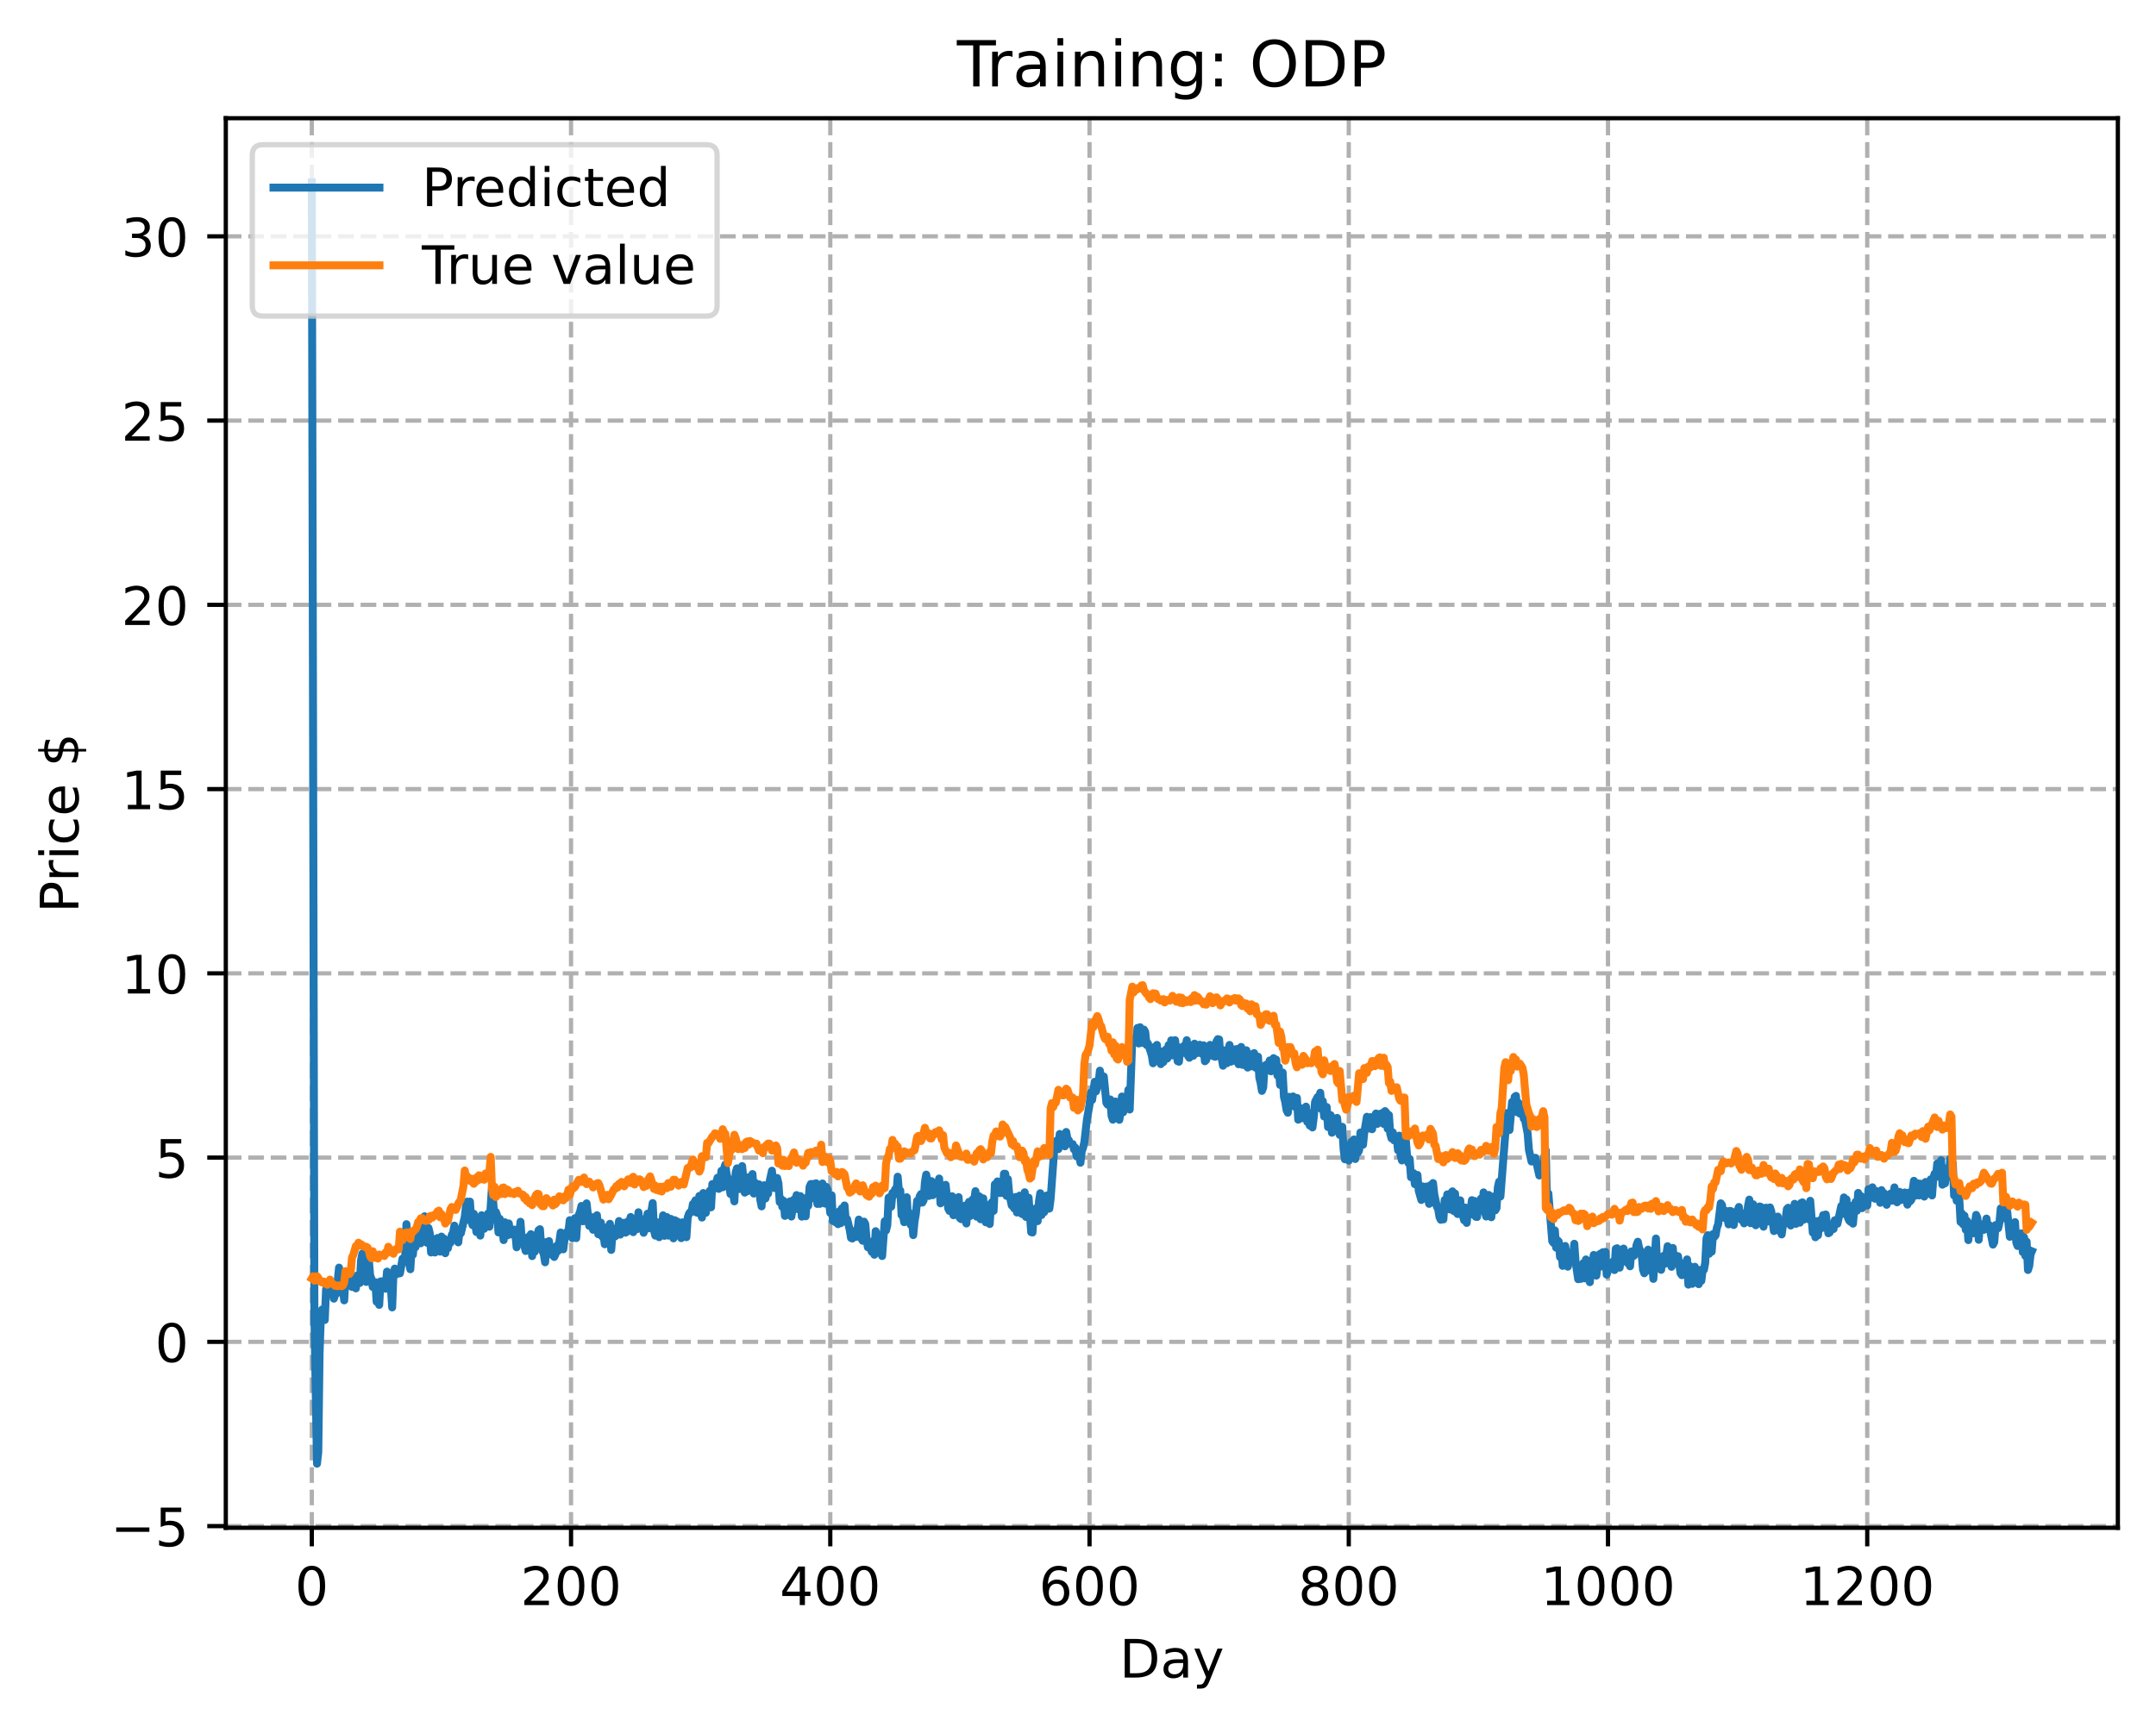 <?xml version="1.0" encoding="utf-8" standalone="no"?>
<!DOCTYPE svg PUBLIC "-//W3C//DTD SVG 1.1//EN"
  "http://www.w3.org/Graphics/SVG/1.1/DTD/svg11.dtd">
<!-- Created with matplotlib (https://matplotlib.org/) -->
<svg height="325.986pt" version="1.1" viewBox="0 0 406.94 325.986" width="406.94pt" xmlns="http://www.w3.org/2000/svg" xmlns:xlink="http://www.w3.org/1999/xlink">
 <defs>
  <style type="text/css">
*{stroke-linecap:butt;stroke-linejoin:round;}
  </style>
 </defs>
 <g id="figure_1">
  <g id="patch_1">
   <path d="M 0 325.986 
L 406.94 325.986 
L 406.94 0 
L 0 0 
z
" style="fill:#ffffff;"/>
  </g>
  <g id="axes_1">
   <g id="patch_2">
    <path d="M 42.62 288.43 
L 399.74 288.43 
L 399.74 22.318 
L 42.62 22.318 
z
" style="fill:#ffffff;"/>
   </g>
   <g id="matplotlib.axis_1">
    <g id="xtick_1">
     <g id="line2d_1">
      <path clip-path="url(#p8502bc00d7)" d="M 58.853 288.43 
L 58.853 22.318 
" style="fill:none;stroke:#b0b0b0;stroke-dasharray:2.96,1.28;stroke-dashoffset:0;stroke-width:0.8;"/>
     </g>
     <g id="line2d_2">
      <defs>
       <path d="M 0 0 
L 0 3.5 
" id="mc83282208f" style="stroke:#000000;stroke-width:0.8;"/>
      </defs>
      <g>
       <use style="stroke:#000000;stroke-width:0.8;" x="58.853" xlink:href="#mc83282208f" y="288.43"/>
      </g>
     </g>
     <g id="text_1">
      <!-- 0 -->
      <defs>
       <path d="M 31.781 66.406 
Q 24.172 66.406 20.328 58.906 
Q 16.5 51.422 16.5 36.375 
Q 16.5 21.391 20.328 13.891 
Q 24.172 6.391 31.781 6.391 
Q 39.453 6.391 43.281 13.891 
Q 47.125 21.391 47.125 36.375 
Q 47.125 51.422 43.281 58.906 
Q 39.453 66.406 31.781 66.406 
z
M 31.781 74.219 
Q 44.047 74.219 50.516 64.516 
Q 56.984 54.828 56.984 36.375 
Q 56.984 17.969 50.516 8.266 
Q 44.047 -1.422 31.781 -1.422 
Q 19.531 -1.422 13.062 8.266 
Q 6.594 17.969 6.594 36.375 
Q 6.594 54.828 13.062 64.516 
Q 19.531 74.219 31.781 74.219 
z
" id="DejaVuSans-48"/>
      </defs>
      <g transform="translate(55.672 303.029)scale(0.1 -0.1)">
       <use xlink:href="#DejaVuSans-48"/>
      </g>
     </g>
    </g>
    <g id="xtick_2">
     <g id="line2d_3">
      <path clip-path="url(#p8502bc00d7)" d="M 107.784 288.43 
L 107.784 22.318 
" style="fill:none;stroke:#b0b0b0;stroke-dasharray:2.96,1.28;stroke-dashoffset:0;stroke-width:0.8;"/>
     </g>
     <g id="line2d_4">
      <g>
       <use style="stroke:#000000;stroke-width:0.8;" x="107.784" xlink:href="#mc83282208f" y="288.43"/>
      </g>
     </g>
     <g id="text_2">
      <!-- 200 -->
      <defs>
       <path d="M 19.188 8.297 
L 53.609 8.297 
L 53.609 0 
L 7.328 0 
L 7.328 8.297 
Q 12.938 14.109 22.625 23.891 
Q 32.328 33.688 34.812 36.531 
Q 39.547 41.844 41.422 45.531 
Q 43.312 49.219 43.312 52.781 
Q 43.312 58.594 39.234 62.25 
Q 35.156 65.922 28.609 65.922 
Q 23.969 65.922 18.812 64.312 
Q 13.672 62.703 7.812 59.422 
L 7.812 69.391 
Q 13.766 71.781 18.938 73 
Q 24.125 74.219 28.422 74.219 
Q 39.75 74.219 46.484 68.547 
Q 53.219 62.891 53.219 53.422 
Q 53.219 48.922 51.531 44.891 
Q 49.859 40.875 45.406 35.406 
Q 44.188 33.984 37.641 27.219 
Q 31.109 20.453 19.188 8.297 
z
" id="DejaVuSans-50"/>
      </defs>
      <g transform="translate(98.24 303.029)scale(0.1 -0.1)">
       <use xlink:href="#DejaVuSans-50"/>
       <use x="63.623" xlink:href="#DejaVuSans-48"/>
       <use x="127.246" xlink:href="#DejaVuSans-48"/>
      </g>
     </g>
    </g>
    <g id="xtick_3">
     <g id="line2d_5">
      <path clip-path="url(#p8502bc00d7)" d="M 156.714 288.43 
L 156.714 22.318 
" style="fill:none;stroke:#b0b0b0;stroke-dasharray:2.96,1.28;stroke-dashoffset:0;stroke-width:0.8;"/>
     </g>
     <g id="line2d_6">
      <g>
       <use style="stroke:#000000;stroke-width:0.8;" x="156.714" xlink:href="#mc83282208f" y="288.43"/>
      </g>
     </g>
     <g id="text_3">
      <!-- 400 -->
      <defs>
       <path d="M 37.797 64.312 
L 12.891 25.391 
L 37.797 25.391 
z
M 35.203 72.906 
L 47.609 72.906 
L 47.609 25.391 
L 58.016 25.391 
L 58.016 17.188 
L 47.609 17.188 
L 47.609 0 
L 37.797 0 
L 37.797 17.188 
L 4.891 17.188 
L 4.891 26.703 
z
" id="DejaVuSans-52"/>
      </defs>
      <g transform="translate(147.17 303.029)scale(0.1 -0.1)">
       <use xlink:href="#DejaVuSans-52"/>
       <use x="63.623" xlink:href="#DejaVuSans-48"/>
       <use x="127.246" xlink:href="#DejaVuSans-48"/>
      </g>
     </g>
    </g>
    <g id="xtick_4">
     <g id="line2d_7">
      <path clip-path="url(#p8502bc00d7)" d="M 205.645 288.43 
L 205.645 22.318 
" style="fill:none;stroke:#b0b0b0;stroke-dasharray:2.96,1.28;stroke-dashoffset:0;stroke-width:0.8;"/>
     </g>
     <g id="line2d_8">
      <g>
       <use style="stroke:#000000;stroke-width:0.8;" x="205.645" xlink:href="#mc83282208f" y="288.43"/>
      </g>
     </g>
     <g id="text_4">
      <!-- 600 -->
      <defs>
       <path d="M 33.016 40.375 
Q 26.375 40.375 22.484 35.828 
Q 18.609 31.297 18.609 23.391 
Q 18.609 15.531 22.484 10.953 
Q 26.375 6.391 33.016 6.391 
Q 39.656 6.391 43.531 10.953 
Q 47.406 15.531 47.406 23.391 
Q 47.406 31.297 43.531 35.828 
Q 39.656 40.375 33.016 40.375 
z
M 52.594 71.297 
L 52.594 62.312 
Q 48.875 64.062 45.094 64.984 
Q 41.312 65.922 37.594 65.922 
Q 27.828 65.922 22.672 59.328 
Q 17.531 52.734 16.797 39.406 
Q 19.672 43.656 24.016 45.922 
Q 28.375 48.188 33.594 48.188 
Q 44.578 48.188 50.953 41.516 
Q 57.328 34.859 57.328 23.391 
Q 57.328 12.156 50.688 5.359 
Q 44.047 -1.422 33.016 -1.422 
Q 20.359 -1.422 13.672 8.266 
Q 6.984 17.969 6.984 36.375 
Q 6.984 53.656 15.188 63.938 
Q 23.391 74.219 37.203 74.219 
Q 40.922 74.219 44.703 73.484 
Q 48.484 72.75 52.594 71.297 
z
" id="DejaVuSans-54"/>
      </defs>
      <g transform="translate(196.101 303.029)scale(0.1 -0.1)">
       <use xlink:href="#DejaVuSans-54"/>
       <use x="63.623" xlink:href="#DejaVuSans-48"/>
       <use x="127.246" xlink:href="#DejaVuSans-48"/>
      </g>
     </g>
    </g>
    <g id="xtick_5">
     <g id="line2d_9">
      <path clip-path="url(#p8502bc00d7)" d="M 254.575 288.43 
L 254.575 22.318 
" style="fill:none;stroke:#b0b0b0;stroke-dasharray:2.96,1.28;stroke-dashoffset:0;stroke-width:0.8;"/>
     </g>
     <g id="line2d_10">
      <g>
       <use style="stroke:#000000;stroke-width:0.8;" x="254.575" xlink:href="#mc83282208f" y="288.43"/>
      </g>
     </g>
     <g id="text_5">
      <!-- 800 -->
      <defs>
       <path d="M 31.781 34.625 
Q 24.75 34.625 20.719 30.859 
Q 16.703 27.094 16.703 20.516 
Q 16.703 13.922 20.719 10.156 
Q 24.75 6.391 31.781 6.391 
Q 38.812 6.391 42.859 10.172 
Q 46.922 13.969 46.922 20.516 
Q 46.922 27.094 42.891 30.859 
Q 38.875 34.625 31.781 34.625 
z
M 21.922 38.812 
Q 15.578 40.375 12.031 44.719 
Q 8.5 49.078 8.5 55.328 
Q 8.5 64.062 14.719 69.141 
Q 20.953 74.219 31.781 74.219 
Q 42.672 74.219 48.875 69.141 
Q 55.078 64.062 55.078 55.328 
Q 55.078 49.078 51.531 44.719 
Q 48 40.375 41.703 38.812 
Q 48.828 37.156 52.797 32.312 
Q 56.781 27.484 56.781 20.516 
Q 56.781 9.906 50.312 4.234 
Q 43.844 -1.422 31.781 -1.422 
Q 19.734 -1.422 13.25 4.234 
Q 6.781 9.906 6.781 20.516 
Q 6.781 27.484 10.781 32.312 
Q 14.797 37.156 21.922 38.812 
z
M 18.312 54.391 
Q 18.312 48.734 21.844 45.562 
Q 25.391 42.391 31.781 42.391 
Q 38.141 42.391 41.719 45.562 
Q 45.312 48.734 45.312 54.391 
Q 45.312 60.062 41.719 63.234 
Q 38.141 66.406 31.781 66.406 
Q 25.391 66.406 21.844 63.234 
Q 18.312 60.062 18.312 54.391 
z
" id="DejaVuSans-56"/>
      </defs>
      <g transform="translate(245.032 303.029)scale(0.1 -0.1)">
       <use xlink:href="#DejaVuSans-56"/>
       <use x="63.623" xlink:href="#DejaVuSans-48"/>
       <use x="127.246" xlink:href="#DejaVuSans-48"/>
      </g>
     </g>
    </g>
    <g id="xtick_6">
     <g id="line2d_11">
      <path clip-path="url(#p8502bc00d7)" d="M 303.506 288.43 
L 303.506 22.318 
" style="fill:none;stroke:#b0b0b0;stroke-dasharray:2.96,1.28;stroke-dashoffset:0;stroke-width:0.8;"/>
     </g>
     <g id="line2d_12">
      <g>
       <use style="stroke:#000000;stroke-width:0.8;" x="303.506" xlink:href="#mc83282208f" y="288.43"/>
      </g>
     </g>
     <g id="text_6">
      <!-- 1000 -->
      <defs>
       <path d="M 12.406 8.297 
L 28.516 8.297 
L 28.516 63.922 
L 10.984 60.406 
L 10.984 69.391 
L 28.422 72.906 
L 38.281 72.906 
L 38.281 8.297 
L 54.391 8.297 
L 54.391 0 
L 12.406 0 
z
" id="DejaVuSans-49"/>
      </defs>
      <g transform="translate(290.781 303.029)scale(0.1 -0.1)">
       <use xlink:href="#DejaVuSans-49"/>
       <use x="63.623" xlink:href="#DejaVuSans-48"/>
       <use x="127.246" xlink:href="#DejaVuSans-48"/>
       <use x="190.869" xlink:href="#DejaVuSans-48"/>
      </g>
     </g>
    </g>
    <g id="xtick_7">
     <g id="line2d_13">
      <path clip-path="url(#p8502bc00d7)" d="M 352.437 288.43 
L 352.437 22.318 
" style="fill:none;stroke:#b0b0b0;stroke-dasharray:2.96,1.28;stroke-dashoffset:0;stroke-width:0.8;"/>
     </g>
     <g id="line2d_14">
      <g>
       <use style="stroke:#000000;stroke-width:0.8;" x="352.437" xlink:href="#mc83282208f" y="288.43"/>
      </g>
     </g>
     <g id="text_7">
      <!-- 1200 -->
      <g transform="translate(339.712 303.029)scale(0.1 -0.1)">
       <use xlink:href="#DejaVuSans-49"/>
       <use x="63.623" xlink:href="#DejaVuSans-50"/>
       <use x="127.246" xlink:href="#DejaVuSans-48"/>
       <use x="190.869" xlink:href="#DejaVuSans-48"/>
      </g>
     </g>
    </g>
    <g id="text_8">
     <!-- Day -->
     <defs>
      <path d="M 19.672 64.797 
L 19.672 8.109 
L 31.594 8.109 
Q 46.688 8.109 53.688 14.938 
Q 60.688 21.781 60.688 36.531 
Q 60.688 51.172 53.688 57.984 
Q 46.688 64.797 31.594 64.797 
z
M 9.812 72.906 
L 30.078 72.906 
Q 51.266 72.906 61.172 64.094 
Q 71.094 55.281 71.094 36.531 
Q 71.094 17.672 61.125 8.828 
Q 51.172 0 30.078 0 
L 9.812 0 
z
" id="DejaVuSans-68"/>
      <path d="M 34.281 27.484 
Q 23.391 27.484 19.188 25 
Q 14.984 22.516 14.984 16.5 
Q 14.984 11.719 18.141 8.906 
Q 21.297 6.109 26.703 6.109 
Q 34.188 6.109 38.703 11.406 
Q 43.219 16.703 43.219 25.484 
L 43.219 27.484 
z
M 52.203 31.203 
L 52.203 0 
L 43.219 0 
L 43.219 8.297 
Q 40.141 3.328 35.547 0.953 
Q 30.953 -1.422 24.312 -1.422 
Q 15.922 -1.422 10.953 3.297 
Q 6 8.016 6 15.922 
Q 6 25.141 12.172 29.828 
Q 18.359 34.516 30.609 34.516 
L 43.219 34.516 
L 43.219 35.406 
Q 43.219 41.609 39.141 45 
Q 35.062 48.391 27.688 48.391 
Q 23 48.391 18.547 47.266 
Q 14.109 46.141 10.016 43.891 
L 10.016 52.203 
Q 14.938 54.109 19.578 55.047 
Q 24.219 56 28.609 56 
Q 40.484 56 46.344 49.844 
Q 52.203 43.703 52.203 31.203 
z
" id="DejaVuSans-97"/>
      <path d="M 32.172 -5.078 
Q 28.375 -14.844 24.75 -17.812 
Q 21.141 -20.797 15.094 -20.797 
L 7.906 -20.797 
L 7.906 -13.281 
L 13.188 -13.281 
Q 16.891 -13.281 18.938 -11.516 
Q 21 -9.766 23.484 -3.219 
L 25.094 0.875 
L 2.984 54.688 
L 12.5 54.688 
L 29.594 11.922 
L 46.688 54.688 
L 56.203 54.688 
z
" id="DejaVuSans-121"/>
     </defs>
     <g transform="translate(211.307 316.707)scale(0.1 -0.1)">
      <use xlink:href="#DejaVuSans-68"/>
      <use x="77.002" xlink:href="#DejaVuSans-97"/>
      <use x="138.281" xlink:href="#DejaVuSans-121"/>
     </g>
    </g>
   </g>
   <g id="matplotlib.axis_2">
    <g id="ytick_1">
     <g id="line2d_15">
      <path clip-path="url(#p8502bc00d7)" d="M 42.62 288.114 
L 399.74 288.114 
" style="fill:none;stroke:#b0b0b0;stroke-dasharray:2.96,1.28;stroke-dashoffset:0;stroke-width:0.8;"/>
     </g>
     <g id="line2d_16">
      <defs>
       <path d="M 0 0 
L -3.5 0 
" id="m3c7c5dee85" style="stroke:#000000;stroke-width:0.8;"/>
      </defs>
      <g>
       <use style="stroke:#000000;stroke-width:0.8;" x="42.62" xlink:href="#m3c7c5dee85" y="288.114"/>
      </g>
     </g>
     <g id="text_9">
      <!-- −5 -->
      <defs>
       <path d="M 10.594 35.5 
L 73.188 35.5 
L 73.188 27.203 
L 10.594 27.203 
z
" id="DejaVuSans-8722"/>
       <path d="M 10.797 72.906 
L 49.516 72.906 
L 49.516 64.594 
L 19.828 64.594 
L 19.828 46.734 
Q 21.969 47.469 24.109 47.828 
Q 26.266 48.188 28.422 48.188 
Q 40.625 48.188 47.75 41.5 
Q 54.891 34.812 54.891 23.391 
Q 54.891 11.625 47.562 5.094 
Q 40.234 -1.422 26.906 -1.422 
Q 22.312 -1.422 17.547 -0.641 
Q 12.797 0.141 7.719 1.703 
L 7.719 11.625 
Q 12.109 9.234 16.797 8.062 
Q 21.484 6.891 26.703 6.891 
Q 35.156 6.891 40.078 11.328 
Q 45.016 15.766 45.016 23.391 
Q 45.016 31 40.078 35.438 
Q 35.156 39.891 26.703 39.891 
Q 22.75 39.891 18.812 39.016 
Q 14.891 38.141 10.797 36.281 
z
" id="DejaVuSans-53"/>
      </defs>
      <g transform="translate(20.878 291.914)scale(0.1 -0.1)">
       <use xlink:href="#DejaVuSans-8722"/>
       <use x="83.789" xlink:href="#DejaVuSans-53"/>
      </g>
     </g>
    </g>
    <g id="ytick_2">
     <g id="line2d_17">
      <path clip-path="url(#p8502bc00d7)" d="M 42.62 253.329 
L 399.74 253.329 
" style="fill:none;stroke:#b0b0b0;stroke-dasharray:2.96,1.28;stroke-dashoffset:0;stroke-width:0.8;"/>
     </g>
     <g id="line2d_18">
      <g>
       <use style="stroke:#000000;stroke-width:0.8;" x="42.62" xlink:href="#m3c7c5dee85" y="253.329"/>
      </g>
     </g>
     <g id="text_10">
      <!-- 0 -->
      <g transform="translate(29.258 257.128)scale(0.1 -0.1)">
       <use xlink:href="#DejaVuSans-48"/>
      </g>
     </g>
    </g>
    <g id="ytick_3">
     <g id="line2d_19">
      <path clip-path="url(#p8502bc00d7)" d="M 42.62 218.544 
L 399.74 218.544 
" style="fill:none;stroke:#b0b0b0;stroke-dasharray:2.96,1.28;stroke-dashoffset:0;stroke-width:0.8;"/>
     </g>
     <g id="line2d_20">
      <g>
       <use style="stroke:#000000;stroke-width:0.8;" x="42.62" xlink:href="#m3c7c5dee85" y="218.544"/>
      </g>
     </g>
     <g id="text_11">
      <!-- 5 -->
      <g transform="translate(29.258 222.343)scale(0.1 -0.1)">
       <use xlink:href="#DejaVuSans-53"/>
      </g>
     </g>
    </g>
    <g id="ytick_4">
     <g id="line2d_21">
      <path clip-path="url(#p8502bc00d7)" d="M 42.62 183.758 
L 399.74 183.758 
" style="fill:none;stroke:#b0b0b0;stroke-dasharray:2.96,1.28;stroke-dashoffset:0;stroke-width:0.8;"/>
     </g>
     <g id="line2d_22">
      <g>
       <use style="stroke:#000000;stroke-width:0.8;" x="42.62" xlink:href="#m3c7c5dee85" y="183.758"/>
      </g>
     </g>
     <g id="text_12">
      <!-- 10 -->
      <g transform="translate(22.895 187.558)scale(0.1 -0.1)">
       <use xlink:href="#DejaVuSans-49"/>
       <use x="63.623" xlink:href="#DejaVuSans-48"/>
      </g>
     </g>
    </g>
    <g id="ytick_5">
     <g id="line2d_23">
      <path clip-path="url(#p8502bc00d7)" d="M 42.62 148.973 
L 399.74 148.973 
" style="fill:none;stroke:#b0b0b0;stroke-dasharray:2.96,1.28;stroke-dashoffset:0;stroke-width:0.8;"/>
     </g>
     <g id="line2d_24">
      <g>
       <use style="stroke:#000000;stroke-width:0.8;" x="42.62" xlink:href="#m3c7c5dee85" y="148.973"/>
      </g>
     </g>
     <g id="text_13">
      <!-- 15 -->
      <g transform="translate(22.895 152.772)scale(0.1 -0.1)">
       <use xlink:href="#DejaVuSans-49"/>
       <use x="63.623" xlink:href="#DejaVuSans-53"/>
      </g>
     </g>
    </g>
    <g id="ytick_6">
     <g id="line2d_25">
      <path clip-path="url(#p8502bc00d7)" d="M 42.62 114.188 
L 399.74 114.188 
" style="fill:none;stroke:#b0b0b0;stroke-dasharray:2.96,1.28;stroke-dashoffset:0;stroke-width:0.8;"/>
     </g>
     <g id="line2d_26">
      <g>
       <use style="stroke:#000000;stroke-width:0.8;" x="42.62" xlink:href="#m3c7c5dee85" y="114.188"/>
      </g>
     </g>
     <g id="text_14">
      <!-- 20 -->
      <g transform="translate(22.895 117.987)scale(0.1 -0.1)">
       <use xlink:href="#DejaVuSans-50"/>
       <use x="63.623" xlink:href="#DejaVuSans-48"/>
      </g>
     </g>
    </g>
    <g id="ytick_7">
     <g id="line2d_27">
      <path clip-path="url(#p8502bc00d7)" d="M 42.62 79.403 
L 399.74 79.403 
" style="fill:none;stroke:#b0b0b0;stroke-dasharray:2.96,1.28;stroke-dashoffset:0;stroke-width:0.8;"/>
     </g>
     <g id="line2d_28">
      <g>
       <use style="stroke:#000000;stroke-width:0.8;" x="42.62" xlink:href="#m3c7c5dee85" y="79.403"/>
      </g>
     </g>
     <g id="text_15">
      <!-- 25 -->
      <g transform="translate(22.895 83.202)scale(0.1 -0.1)">
       <use xlink:href="#DejaVuSans-50"/>
       <use x="63.623" xlink:href="#DejaVuSans-53"/>
      </g>
     </g>
    </g>
    <g id="ytick_8">
     <g id="line2d_29">
      <path clip-path="url(#p8502bc00d7)" d="M 42.62 44.617 
L 399.74 44.617 
" style="fill:none;stroke:#b0b0b0;stroke-dasharray:2.96,1.28;stroke-dashoffset:0;stroke-width:0.8;"/>
     </g>
     <g id="line2d_30">
      <g>
       <use style="stroke:#000000;stroke-width:0.8;" x="42.62" xlink:href="#m3c7c5dee85" y="44.617"/>
      </g>
     </g>
     <g id="text_16">
      <!-- 30 -->
      <defs>
       <path d="M 40.578 39.312 
Q 47.656 37.797 51.625 33 
Q 55.609 28.219 55.609 21.188 
Q 55.609 10.406 48.188 4.484 
Q 40.766 -1.422 27.094 -1.422 
Q 22.516 -1.422 17.656 -0.516 
Q 12.797 0.391 7.625 2.203 
L 7.625 11.719 
Q 11.719 9.328 16.594 8.109 
Q 21.484 6.891 26.812 6.891 
Q 36.078 6.891 40.938 10.547 
Q 45.797 14.203 45.797 21.188 
Q 45.797 27.641 41.281 31.266 
Q 36.766 34.906 28.719 34.906 
L 20.219 34.906 
L 20.219 43.016 
L 29.109 43.016 
Q 36.375 43.016 40.234 45.922 
Q 44.094 48.828 44.094 54.297 
Q 44.094 59.906 40.109 62.906 
Q 36.141 65.922 28.719 65.922 
Q 24.656 65.922 20.016 65.031 
Q 15.375 64.156 9.812 62.312 
L 9.812 71.094 
Q 15.438 72.656 20.344 73.438 
Q 25.25 74.219 29.594 74.219 
Q 40.828 74.219 47.359 69.109 
Q 53.906 64.016 53.906 55.328 
Q 53.906 49.266 50.438 45.094 
Q 46.969 40.922 40.578 39.312 
z
" id="DejaVuSans-51"/>
      </defs>
      <g transform="translate(22.895 48.417)scale(0.1 -0.1)">
       <use xlink:href="#DejaVuSans-51"/>
       <use x="63.623" xlink:href="#DejaVuSans-48"/>
      </g>
     </g>
    </g>
    <g id="text_17">
     <!-- Price $ -->
     <defs>
      <path d="M 19.672 64.797 
L 19.672 37.406 
L 32.078 37.406 
Q 38.969 37.406 42.719 40.969 
Q 46.484 44.531 46.484 51.125 
Q 46.484 57.672 42.719 61.234 
Q 38.969 64.797 32.078 64.797 
z
M 9.812 72.906 
L 32.078 72.906 
Q 44.344 72.906 50.609 67.359 
Q 56.891 61.812 56.891 51.125 
Q 56.891 40.328 50.609 34.812 
Q 44.344 29.297 32.078 29.297 
L 19.672 29.297 
L 19.672 0 
L 9.812 0 
z
" id="DejaVuSans-80"/>
      <path d="M 41.109 46.297 
Q 39.594 47.172 37.812 47.578 
Q 36.031 48 33.891 48 
Q 26.266 48 22.188 43.047 
Q 18.109 38.094 18.109 28.812 
L 18.109 0 
L 9.078 0 
L 9.078 54.688 
L 18.109 54.688 
L 18.109 46.188 
Q 20.953 51.172 25.484 53.578 
Q 30.031 56 36.531 56 
Q 37.453 56 38.578 55.875 
Q 39.703 55.766 41.062 55.516 
z
" id="DejaVuSans-114"/>
      <path d="M 9.422 54.688 
L 18.406 54.688 
L 18.406 0 
L 9.422 0 
z
M 9.422 75.984 
L 18.406 75.984 
L 18.406 64.594 
L 9.422 64.594 
z
" id="DejaVuSans-105"/>
      <path d="M 48.781 52.594 
L 48.781 44.188 
Q 44.969 46.297 41.141 47.344 
Q 37.312 48.391 33.406 48.391 
Q 24.656 48.391 19.812 42.844 
Q 14.984 37.312 14.984 27.297 
Q 14.984 17.281 19.812 11.734 
Q 24.656 6.203 33.406 6.203 
Q 37.312 6.203 41.141 7.25 
Q 44.969 8.297 48.781 10.406 
L 48.781 2.094 
Q 45.016 0.344 40.984 -0.531 
Q 36.969 -1.422 32.422 -1.422 
Q 20.062 -1.422 12.781 6.344 
Q 5.516 14.109 5.516 27.297 
Q 5.516 40.672 12.859 48.328 
Q 20.219 56 33.016 56 
Q 37.156 56 41.109 55.141 
Q 45.062 54.297 48.781 52.594 
z
" id="DejaVuSans-99"/>
      <path d="M 56.203 29.594 
L 56.203 25.203 
L 14.891 25.203 
Q 15.484 15.922 20.484 11.062 
Q 25.484 6.203 34.422 6.203 
Q 39.594 6.203 44.453 7.469 
Q 49.312 8.734 54.109 11.281 
L 54.109 2.781 
Q 49.266 0.734 44.188 -0.344 
Q 39.109 -1.422 33.891 -1.422 
Q 20.797 -1.422 13.156 6.188 
Q 5.516 13.812 5.516 26.812 
Q 5.516 40.234 12.766 48.109 
Q 20.016 56 32.328 56 
Q 43.359 56 49.781 48.891 
Q 56.203 41.797 56.203 29.594 
z
M 47.219 32.234 
Q 47.125 39.594 43.094 43.984 
Q 39.062 48.391 32.422 48.391 
Q 24.906 48.391 20.391 44.141 
Q 15.875 39.891 15.188 32.172 
z
" id="DejaVuSans-101"/>
      <path id="DejaVuSans-32"/>
      <path d="M 33.797 -14.703 
L 28.906 -14.703 
L 28.859 0 
Q 23.734 0.094 18.609 1.188 
Q 13.484 2.297 8.297 4.5 
L 8.297 13.281 
Q 13.281 10.156 18.375 8.562 
Q 23.484 6.984 28.906 6.938 
L 28.906 29.203 
Q 18.109 30.953 13.203 35.156 
Q 8.297 39.359 8.297 46.688 
Q 8.297 54.641 13.625 59.219 
Q 18.953 63.812 28.906 64.5 
L 28.906 75.984 
L 33.797 75.984 
L 33.797 64.656 
Q 38.328 64.453 42.578 63.688 
Q 46.828 62.938 50.875 61.625 
L 50.875 53.078 
Q 46.828 55.125 42.547 56.25 
Q 38.281 57.375 33.797 57.562 
L 33.797 36.719 
Q 44.875 35.016 50.094 30.609 
Q 55.328 26.219 55.328 18.609 
Q 55.328 10.359 49.781 5.594 
Q 44.234 0.828 33.797 0.094 
z
M 28.906 37.594 
L 28.906 57.625 
Q 23.25 56.984 20.266 54.391 
Q 17.281 51.812 17.281 47.516 
Q 17.281 43.312 20.031 40.969 
Q 22.797 38.625 28.906 37.594 
z
M 33.797 28.219 
L 33.797 7.078 
Q 39.984 7.906 43.141 10.594 
Q 46.297 13.281 46.297 17.672 
Q 46.297 21.969 43.281 24.5 
Q 40.281 27.047 33.797 28.219 
z
" id="DejaVuSans-36"/>
     </defs>
     <g transform="translate(14.798 172.342)rotate(-90)scale(0.1 -0.1)">
      <use xlink:href="#DejaVuSans-80"/>
      <use x="58.553" xlink:href="#DejaVuSans-114"/>
      <use x="99.666" xlink:href="#DejaVuSans-105"/>
      <use x="127.449" xlink:href="#DejaVuSans-99"/>
      <use x="182.43" xlink:href="#DejaVuSans-101"/>
      <use x="243.953" xlink:href="#DejaVuSans-32"/>
      <use x="275.74" xlink:href="#DejaVuSans-36"/>
     </g>
    </g>
   </g>
   <g id="line2d_31">
    <path clip-path="url(#p8502bc00d7)" d="M 58.853 34.414 
L 59.342 248.676 
L 59.832 276.334 
L 60.076 274.142 
L 60.321 255.331 
L 60.566 248.403 
L 60.81 247.211 
L 61.3 249.203 
L 61.544 243.411 
L 61.789 243.959 
L 62.034 242.267 
L 62.278 243.465 
L 62.523 242.332 
L 62.767 243.203 
L 63.012 245.175 
L 63.257 244.434 
L 63.501 244.241 
L 63.991 239.314 
L 64.235 243.718 
L 64.48 243.048 
L 64.725 243.326 
L 64.969 245.5 
L 65.214 240.969 
L 65.459 240.471 
L 66.193 241.205 
L 66.437 242.961 
L 66.682 242.147 
L 67.171 243.233 
L 67.416 240.815 
L 67.661 241.79 
L 67.905 242.219 
L 68.15 237.911 
L 68.395 236.652 
L 68.639 236.525 
L 68.884 240.506 
L 69.128 242.017 
L 69.373 237.35 
L 69.618 237.938 
L 69.862 240.773 
L 70.107 241.418 
L 70.352 242.967 
L 70.596 242.648 
L 70.841 242.058 
L 71.086 245.757 
L 71.33 243.924 
L 71.575 246.347 
L 71.82 241.923 
L 72.554 241.868 
L 72.798 243.302 
L 73.043 240.072 
L 73.288 240.913 
L 73.532 240.753 
L 73.777 243.004 
L 74.022 246.83 
L 74.266 240.316 
L 74.511 239.497 
L 74.755 240.587 
L 75 240.493 
L 75.245 239.919 
L 75.489 240.391 
L 75.979 237.614 
L 76.223 238.281 
L 76.468 237.211 
L 76.713 231.106 
L 77.202 238.359 
L 77.447 239.625 
L 77.691 235.687 
L 77.936 236.875 
L 78.181 233.855 
L 78.425 235.455 
L 78.67 232.99 
L 79.159 234.092 
L 79.404 234.727 
L 79.893 230.841 
L 80.138 229.623 
L 80.383 233.986 
L 80.627 234.632 
L 80.872 231.825 
L 81.116 232.804 
L 81.361 236.457 
L 81.606 233.817 
L 82.095 236.461 
L 82.34 234.046 
L 82.584 233.721 
L 83.074 236.295 
L 83.318 233.449 
L 83.563 234.758 
L 83.808 233.83 
L 84.052 236.594 
L 84.297 234.631 
L 84.542 235.655 
L 84.786 234.422 
L 85.031 234.624 
L 85.276 233.121 
L 85.52 232.732 
L 85.765 231.384 
L 86.01 233.609 
L 86.254 233.05 
L 86.499 234.545 
L 86.743 232.461 
L 86.988 232.821 
L 87.722 229.746 
L 87.967 227.622 
L 88.211 226.85 
L 88.456 230.315 
L 88.701 226.853 
L 88.945 230.424 
L 89.19 231.287 
L 89.435 229.152 
L 89.924 232.594 
L 90.169 230.235 
L 90.413 230.123 
L 90.658 233.272 
L 90.903 229.42 
L 91.147 231.305 
L 91.392 231.981 
L 91.637 230.072 
L 91.881 231.051 
L 92.126 229.089 
L 92.371 231.593 
L 92.86 223.98 
L 93.349 230.262 
L 93.594 228.802 
L 93.838 229.482 
L 94.083 232.675 
L 94.328 230.1 
L 94.572 232.447 
L 94.817 231.862 
L 95.062 234.119 
L 95.306 230.751 
L 95.551 231.32 
L 95.796 233.217 
L 96.04 230.977 
L 96.285 232.95 
L 96.53 233.05 
L 97.019 232.13 
L 97.264 232.719 
L 97.508 235.479 
L 97.753 232.058 
L 97.998 233.196 
L 98.242 230.656 
L 98.487 234.184 
L 98.731 234.265 
L 99.221 236.173 
L 99.71 233.516 
L 99.955 236.072 
L 100.199 232.998 
L 100.444 237.141 
L 100.689 233.869 
L 100.933 236.317 
L 101.423 233.147 
L 101.667 232.235 
L 101.912 232.056 
L 102.157 235.505 
L 102.646 236.808 
L 102.891 238.311 
L 103.135 234.486 
L 103.38 234.548 
L 103.625 234.308 
L 103.869 236.661 
L 104.114 236.876 
L 104.359 236.554 
L 104.603 237.301 
L 104.848 236.794 
L 105.092 235.182 
L 105.337 236.154 
L 105.826 232.679 
L 106.071 233.728 
L 106.316 235.864 
L 106.56 233.908 
L 107.05 232.516 
L 107.294 232.46 
L 107.539 230.357 
L 108.028 233.764 
L 108.518 229.98 
L 108.762 233.744 
L 109.007 229.978 
L 109.496 228.737 
L 109.741 227.671 
L 109.986 230.558 
L 110.23 230.524 
L 110.475 229.501 
L 110.719 227.178 
L 111.209 231.433 
L 111.453 229.739 
L 111.698 230.163 
L 111.943 232.176 
L 112.187 229.766 
L 112.432 231.907 
L 112.677 229.426 
L 112.921 233.011 
L 113.166 231.302 
L 113.411 230.812 
L 113.655 233.439 
L 113.9 233.109 
L 114.145 234.905 
L 114.389 233.656 
L 114.634 231.645 
L 114.879 232.334 
L 115.123 231.039 
L 115.368 235.971 
L 115.613 232.795 
L 115.857 231.96 
L 116.102 233.423 
L 116.346 233.198 
L 116.591 232.658 
L 116.836 230.52 
L 117.08 233.083 
L 117.325 231.431 
L 117.57 231.945 
L 117.814 230.847 
L 118.059 232.713 
L 118.304 232.575 
L 118.548 230.578 
L 118.793 230.763 
L 119.038 229.75 
L 119.527 232.622 
L 119.772 230.565 
L 120.016 230.338 
L 120.261 232.043 
L 120.506 228.863 
L 120.75 231.594 
L 120.995 230.504 
L 121.24 230.178 
L 121.484 232.738 
L 121.974 231.312 
L 122.218 229.127 
L 122.463 231.895 
L 122.952 228.615 
L 123.197 227.124 
L 123.441 232.311 
L 123.686 233.281 
L 124.175 230.774 
L 124.42 233.571 
L 124.665 230.973 
L 124.909 232.164 
L 125.154 229.437 
L 125.399 233.312 
L 125.643 230.301 
L 125.888 229.774 
L 126.133 233.273 
L 126.377 232.999 
L 126.622 230.116 
L 126.867 233.12 
L 127.111 233.793 
L 127.356 230.354 
L 127.601 230.901 
L 127.845 230.608 
L 128.09 233.074 
L 128.334 233.153 
L 128.579 233.75 
L 128.824 230.764 
L 129.068 230.835 
L 129.313 233.491 
L 129.558 233.572 
L 129.802 229.857 
L 130.047 229.136 
L 130.292 228.806 
L 130.536 228.818 
L 130.781 227.304 
L 131.026 227.118 
L 131.27 226.605 
L 131.515 228.933 
L 131.76 228.97 
L 132.004 225.78 
L 132.249 229.128 
L 132.494 229.869 
L 132.738 225.231 
L 132.983 225.972 
L 133.228 228.969 
L 133.472 226.379 
L 133.717 226.609 
L 133.962 224.814 
L 134.206 227.93 
L 134.451 223.541 
L 134.695 223.515 
L 134.94 224.37 
L 135.429 222.346 
L 135.674 224.449 
L 135.919 223.622 
L 136.163 221.042 
L 136.408 224.151 
L 136.653 220.628 
L 136.897 219.856 
L 137.142 221.691 
L 137.387 222.458 
L 137.876 225.419 
L 138.121 223.802 
L 138.61 226.807 
L 138.855 221.351 
L 139.099 220.571 
L 139.344 223.308 
L 139.589 224.475 
L 140.078 220.141 
L 140.567 225.154 
L 140.812 223.057 
L 141.056 224.896 
L 141.301 222.273 
L 141.546 222.155 
L 141.79 224.109 
L 142.035 221.644 
L 142.28 225.332 
L 142.524 223.28 
L 142.769 224.577 
L 143.014 225.266 
L 143.258 223.587 
L 143.503 226.522 
L 143.748 227.751 
L 143.992 224.14 
L 144.237 223.76 
L 144.482 226.265 
L 144.726 224.806 
L 144.971 225.354 
L 145.216 223.3 
L 145.705 221.022 
L 145.95 223.85 
L 146.194 224.292 
L 146.439 223.61 
L 146.683 222.391 
L 146.928 223.402 
L 147.173 226.952 
L 147.417 226.328 
L 147.662 227.837 
L 147.907 226.707 
L 148.151 229.548 
L 148.396 227.104 
L 148.641 229.33 
L 148.885 227.337 
L 149.13 226.795 
L 149.375 229.68 
L 149.864 226.45 
L 150.109 226.994 
L 150.353 225.621 
L 150.598 228.278 
L 150.843 227.777 
L 151.087 225.819 
L 151.332 229.694 
L 151.577 226.663 
L 152.066 229.624 
L 152.31 226.094 
L 152.555 227.636 
L 152.8 224.071 
L 153.044 223.525 
L 153.289 226.216 
L 153.534 223.505 
L 153.778 226.272 
L 154.023 223.392 
L 154.268 227.29 
L 154.512 225.255 
L 154.757 227.275 
L 155.002 224.169 
L 155.246 223.431 
L 155.736 227.23 
L 155.98 224.078 
L 156.225 224.656 
L 156.714 229.002 
L 156.959 225.641 
L 157.204 230.505 
L 157.448 230.015 
L 157.693 230.744 
L 157.938 230.104 
L 158.182 231.109 
L 158.427 228.668 
L 158.671 230.93 
L 158.916 228.118 
L 159.161 228.493 
L 159.405 227.571 
L 159.65 230.672 
L 159.895 230.147 
L 160.384 232.178 
L 160.629 233.714 
L 160.873 233.821 
L 161.118 233.274 
L 161.363 232.379 
L 161.607 233.513 
L 161.852 232.209 
L 162.097 230.24 
L 162.341 233.016 
L 162.586 233.835 
L 162.831 234.245 
L 163.075 230.625 
L 163.32 231.079 
L 163.565 233.979 
L 163.809 235.475 
L 164.054 235.48 
L 164.298 235.599 
L 164.543 236.34 
L 164.788 234.301 
L 165.032 236.885 
L 165.277 232.433 
L 165.522 236.439 
L 165.766 233.088 
L 166.011 235.652 
L 166.5 237.128 
L 166.99 230.559 
L 167.234 232.303 
L 167.479 231.284 
L 167.724 226.107 
L 167.968 225.964 
L 168.213 227.809 
L 168.458 225.201 
L 168.702 225.401 
L 168.947 224.539 
L 169.192 225.422 
L 169.436 222.149 
L 169.681 224.968 
L 169.926 224.766 
L 170.17 229.403 
L 170.415 229.36 
L 170.659 230.739 
L 171.149 226.027 
L 171.393 229.988 
L 171.638 229.01 
L 171.883 231.225 
L 172.127 230.051 
L 172.372 233.178 
L 172.617 230.578 
L 172.861 229.187 
L 173.106 226.704 
L 173.351 227.236 
L 173.595 225.826 
L 173.84 225.422 
L 174.085 227.037 
L 174.329 226.586 
L 174.574 223.181 
L 174.819 221.752 
L 175.063 223.114 
L 175.308 225.781 
L 175.553 224.971 
L 175.797 222.975 
L 176.042 225.645 
L 176.286 223.531 
L 176.531 223.304 
L 176.776 224.868 
L 177.02 224.343 
L 177.265 222.491 
L 177.51 227.18 
L 177.754 223.903 
L 177.999 226.586 
L 178.488 223.682 
L 178.978 228.176 
L 179.222 228.631 
L 179.712 225.839 
L 179.956 229.42 
L 180.201 226.313 
L 180.446 229.353 
L 180.69 229.034 
L 180.935 226.002 
L 181.18 229.963 
L 181.424 230.168 
L 181.669 230.198 
L 181.914 230.063 
L 182.158 227.602 
L 182.403 230.985 
L 182.647 227.649 
L 182.892 226.902 
L 183.137 229.562 
L 183.381 226.771 
L 183.626 226.402 
L 183.871 226.688 
L 184.115 224.878 
L 184.36 229.709 
L 184.605 227.159 
L 184.849 225.859 
L 185.094 230.19 
L 185.583 226.234 
L 185.828 229.808 
L 186.073 230.767 
L 186.562 228.266 
L 186.807 231.084 
L 187.051 227.189 
L 187.296 226.898 
L 187.541 228.606 
L 187.785 223.58 
L 188.03 224.351 
L 188.274 223.037 
L 188.519 223.292 
L 188.764 225.24 
L 189.008 224.657 
L 189.253 225.215 
L 189.498 221.587 
L 189.742 221.593 
L 189.987 225.771 
L 190.232 222.6 
L 190.476 225.3 
L 190.966 227.576 
L 191.21 227.782 
L 191.455 228.161 
L 191.7 225.974 
L 191.944 228.907 
L 192.434 225.733 
L 192.678 228.953 
L 192.923 229.207 
L 193.168 226.503 
L 193.412 225.089 
L 193.657 229.753 
L 193.902 227.232 
L 194.146 226.104 
L 194.635 232.624 
L 194.88 232.686 
L 195.125 229.038 
L 195.369 229.338 
L 195.614 228.065 
L 195.859 230.541 
L 196.103 226.796 
L 196.348 225.265 
L 196.593 229.39 
L 196.837 225.953 
L 197.082 228.845 
L 197.327 226.188 
L 197.571 225.703 
L 197.816 228.207 
L 198.061 228.169 
L 198.305 226.298 
L 199.039 216.238 
L 199.284 216.97 
L 199.529 215.275 
L 199.773 216.946 
L 200.018 214.083 
L 200.262 214.822 
L 200.507 216.278 
L 200.752 214.201 
L 200.996 216.411 
L 201.241 213.704 
L 201.486 215.044 
L 201.73 215.234 
L 201.975 215.91 
L 202.464 215.985 
L 202.709 216.983 
L 202.954 216.647 
L 203.198 218.322 
L 203.443 217.57 
L 203.688 217.871 
L 203.932 219.514 
L 204.177 217.333 
L 204.422 216.682 
L 204.666 215.658 
L 205.156 211.353 
L 205.645 208.568 
L 205.889 206.28 
L 206.134 207.665 
L 206.623 204.227 
L 206.868 206.045 
L 207.357 204.488 
L 207.602 202.129 
L 208.091 204.917 
L 208.336 203.238 
L 208.825 208.201 
L 209.07 208.558 
L 209.315 208.613 
L 209.559 207.565 
L 209.804 210.66 
L 210.049 211.381 
L 210.293 210.025 
L 210.538 207.955 
L 210.783 210.222 
L 211.027 208.365 
L 211.272 211.411 
L 211.517 209.942 
L 211.761 207.012 
L 212.006 209.981 
L 212.25 207.442 
L 212.495 209.069 
L 212.74 207.781 
L 212.984 205.732 
L 213.229 209.468 
L 213.718 196.024 
L 213.963 196.095 
L 214.208 196.63 
L 214.452 196.531 
L 214.697 194.066 
L 214.942 196.998 
L 215.186 193.927 
L 215.431 194.995 
L 215.676 196.887 
L 215.92 194.379 
L 216.165 194.837 
L 216.41 197.287 
L 216.654 196.968 
L 217.388 199.183 
L 217.633 200.738 
L 217.877 197.66 
L 218.122 198.164 
L 218.367 197.268 
L 218.611 199.786 
L 219.101 200.896 
L 219.345 198.518 
L 219.59 200.498 
L 220.079 198.112 
L 220.324 199.836 
L 220.569 197.302 
L 220.813 198.683 
L 221.058 196.409 
L 221.303 199.246 
L 221.547 196.612 
L 221.792 196.374 
L 222.281 200.346 
L 222.526 200.439 
L 222.771 197.757 
L 223.015 197.859 
L 223.26 198.788 
L 223.505 197.409 
L 223.749 197.947 
L 223.994 196.377 
L 224.238 199.357 
L 224.483 199.7 
L 224.728 197.359 
L 224.972 197.771 
L 225.217 199.332 
L 225.462 197.033 
L 225.706 198.894 
L 225.951 197.368 
L 226.196 198.766 
L 226.44 197.234 
L 226.685 198.522 
L 226.93 198.99 
L 227.174 197.34 
L 227.419 200.354 
L 227.664 200.115 
L 227.908 197.766 
L 228.153 199.382 
L 228.398 197.261 
L 228.887 198.198 
L 229.132 199.438 
L 229.376 199.509 
L 229.621 196.591 
L 229.865 196.176 
L 230.11 196.24 
L 230.355 199.509 
L 230.599 199.799 
L 230.844 201.201 
L 231.089 198.301 
L 231.333 198.792 
L 231.578 200.727 
L 231.823 198.416 
L 232.067 197.275 
L 232.312 200.436 
L 232.557 200.326 
L 232.801 198.111 
L 233.046 198.12 
L 233.291 200.34 
L 233.535 198.018 
L 233.78 200.922 
L 234.025 198.429 
L 234.269 197.651 
L 234.514 201.029 
L 234.759 200.446 
L 235.003 201.132 
L 235.248 198.285 
L 235.493 201.55 
L 235.737 199.764 
L 235.982 201.35 
L 236.226 199.03 
L 236.471 201.147 
L 236.716 198.812 
L 236.96 201.559 
L 237.205 200.804 
L 237.45 199.486 
L 237.694 203.462 
L 237.939 204.451 
L 238.184 205.948 
L 238.428 205.322 
L 238.673 201.519 
L 238.918 201.044 
L 239.162 201.239 
L 239.407 201.068 
L 239.652 200.202 
L 239.896 202.253 
L 240.386 199.765 
L 240.63 200.189 
L 240.875 200.041 
L 241.12 203.044 
L 241.364 201.456 
L 241.609 204.819 
L 241.853 204.151 
L 242.098 202.482 
L 242.343 207.106 
L 242.587 208.028 
L 242.832 209.584 
L 243.077 210.073 
L 243.321 207.068 
L 243.566 207.467 
L 243.811 208.165 
L 244.055 206.995 
L 244.3 208.899 
L 244.545 208.643 
L 244.789 207.27 
L 245.034 211.387 
L 245.279 211.219 
L 245.523 209.224 
L 245.768 211.107 
L 246.013 209.338 
L 246.257 210.655 
L 246.502 208.916 
L 246.747 211.805 
L 246.991 211.863 
L 247.236 212.514 
L 247.481 210.204 
L 247.725 212.854 
L 247.97 210.913 
L 248.214 208.028 
L 248.704 207.091 
L 248.948 208.003 
L 249.193 206.297 
L 249.438 209.401 
L 249.682 207.886 
L 249.927 210.79 
L 250.172 210.732 
L 250.416 208.991 
L 250.661 212.779 
L 250.906 212.792 
L 251.15 210.524 
L 251.395 213.851 
L 251.64 213.478 
L 251.884 211.157 
L 252.129 211.368 
L 252.374 211.046 
L 252.618 213.575 
L 252.863 214.248 
L 253.108 214.317 
L 253.352 212.726 
L 253.597 216.912 
L 253.841 218.866 
L 254.086 216.755 
L 254.331 218.621 
L 254.575 219.118 
L 254.82 216.524 
L 255.065 215.568 
L 255.309 217.383 
L 255.554 215.119 
L 255.799 218.806 
L 256.043 216.37 
L 256.288 217.645 
L 256.533 217.181 
L 256.777 213.803 
L 257.022 214.092 
L 257.267 216.115 
L 257.511 213.744 
L 258.001 210.833 
L 258.245 212.586 
L 258.49 213.055 
L 258.735 210.9 
L 258.979 213.186 
L 259.224 210.96 
L 259.469 210.751 
L 259.713 210.217 
L 259.958 212.181 
L 260.202 210.681 
L 260.447 210.291 
L 260.692 210.299 
L 260.936 210.103 
L 261.181 212.194 
L 261.426 209.766 
L 261.67 210.047 
L 261.915 213.095 
L 262.16 210.51 
L 262.404 214.053 
L 262.649 214.915 
L 262.894 213.78 
L 263.138 215.297 
L 263.383 214.647 
L 263.628 214.714 
L 263.872 217.161 
L 264.117 214.399 
L 264.362 218.132 
L 264.606 219.083 
L 264.851 218.54 
L 265.096 215.993 
L 265.34 215.25 
L 265.585 218.293 
L 265.829 219.557 
L 266.074 218.787 
L 266.319 222.246 
L 266.563 221.588 
L 266.808 221.473 
L 267.053 223.566 
L 267.297 222.42 
L 267.542 221.82 
L 267.787 224.825 
L 268.276 226.543 
L 268.521 223.976 
L 268.765 224.187 
L 269.01 224.557 
L 269.255 224.001 
L 269.499 226.139 
L 269.744 227.276 
L 269.989 223.751 
L 270.233 227.031 
L 270.478 223.346 
L 270.723 225.515 
L 271.212 227.809 
L 271.457 228.293 
L 271.701 229.786 
L 271.946 230.287 
L 272.19 227.883 
L 272.435 230.218 
L 272.68 226.543 
L 272.924 227.614 
L 273.169 225.487 
L 273.414 225.79 
L 273.658 228.336 
L 273.903 225.207 
L 274.148 224.913 
L 274.392 228.626 
L 274.637 225.328 
L 274.882 228.906 
L 275.126 229.196 
L 275.371 227.15 
L 275.616 226.607 
L 275.86 229.054 
L 276.105 229.513 
L 276.35 230.38 
L 276.594 227.981 
L 276.839 230.874 
L 277.084 228.253 
L 277.328 227.975 
L 277.573 228.506 
L 277.817 226.577 
L 278.062 229.319 
L 278.307 226.724 
L 278.551 229.723 
L 278.796 229.755 
L 279.041 227.518 
L 279.285 227.92 
L 279.53 226.284 
L 279.775 228.34 
L 280.019 225.109 
L 280.264 228.748 
L 280.509 229.668 
L 280.753 226.045 
L 280.998 225.588 
L 281.243 228.814 
L 281.487 229.808 
L 281.732 226.509 
L 281.977 225.875 
L 282.221 228.506 
L 282.466 228.09 
L 282.711 224.187 
L 282.955 223.086 
L 283.2 225.89 
L 284.423 210.133 
L 284.668 210.285 
L 284.912 213.342 
L 285.402 208.033 
L 285.646 209.049 
L 285.891 207.082 
L 286.136 206.887 
L 286.38 209.971 
L 286.625 208.215 
L 286.87 210.235 
L 287.114 210.223 
L 287.359 209.378 
L 287.604 211.198 
L 287.848 211.457 
L 288.338 213.99 
L 288.582 217.083 
L 289.072 219.28 
L 289.316 218.919 
L 289.561 218.869 
L 289.805 218.581 
L 290.539 221.92 
L 290.784 220.036 
L 291.273 221.232 
L 291.518 218.297 
L 291.763 217.165 
L 292.007 227.855 
L 292.252 225.311 
L 292.986 234.336 
L 293.231 234.656 
L 293.475 232.285 
L 293.72 235.55 
L 293.965 234.143 
L 294.209 234.385 
L 294.454 237.318 
L 294.699 235.222 
L 294.943 238.985 
L 295.433 235.223 
L 295.922 239.137 
L 296.166 237.959 
L 296.411 238.251 
L 296.656 237.27 
L 296.9 237.255 
L 297.145 234.808 
L 297.39 238.261 
L 297.879 241.501 
L 298.124 239.104 
L 298.368 241.446 
L 298.613 240.307 
L 298.858 238.447 
L 299.102 241.34 
L 299.347 237.769 
L 299.836 241.254 
L 300.081 242.063 
L 300.326 238.97 
L 300.57 238.615 
L 300.815 236.917 
L 301.06 237.225 
L 301.304 240.828 
L 301.793 236.91 
L 302.038 236.69 
L 302.283 239.092 
L 302.527 236.406 
L 302.772 237.897 
L 303.017 236.343 
L 303.261 240.642 
L 303.506 239.784 
L 303.995 239.444 
L 304.24 239.029 
L 304.485 238.133 
L 304.729 239.774 
L 304.974 235.763 
L 305.219 235.657 
L 305.708 239.329 
L 305.953 237.449 
L 306.442 235.715 
L 306.687 236.79 
L 306.931 237.215 
L 307.176 238.434 
L 307.42 236.922 
L 307.665 239.066 
L 307.91 236.261 
L 308.154 236.855 
L 308.399 237.086 
L 308.644 236.644 
L 308.888 235.074 
L 309.133 234.426 
L 309.378 235.629 
L 309.622 236.085 
L 309.867 236.919 
L 310.112 239.678 
L 310.356 240.379 
L 310.601 237.922 
L 311.09 235.915 
L 311.335 239.103 
L 311.58 239.98 
L 311.824 237.859 
L 312.069 241.443 
L 312.558 233.819 
L 312.803 239.446 
L 313.048 237.254 
L 313.292 239.509 
L 313.537 239.737 
L 313.781 237.303 
L 314.026 237.076 
L 314.271 238.586 
L 314.76 235.269 
L 315.005 236.53 
L 315.249 235.901 
L 315.494 239.163 
L 315.739 235.596 
L 315.983 238.398 
L 316.228 238.535 
L 316.473 237.118 
L 316.717 237.148 
L 317.207 240.414 
L 317.451 240.74 
L 317.696 238.54 
L 317.941 238.777 
L 318.185 239.755 
L 318.43 237.757 
L 318.675 242.529 
L 318.919 238.987 
L 319.164 241.411 
L 319.408 242.377 
L 319.653 241.193 
L 319.898 239.151 
L 320.387 240.645 
L 320.632 242.44 
L 320.876 239.752 
L 321.121 241.815 
L 321.366 239.816 
L 321.61 239.715 
L 321.855 238.411 
L 322.1 233.772 
L 322.344 233.186 
L 322.589 236.704 
L 322.834 233.955 
L 323.078 236.307 
L 323.323 232.98 
L 323.568 233.516 
L 323.812 233.204 
L 324.057 231.793 
L 324.302 231.123 
L 324.791 227.169 
L 325.036 227.502 
L 325.28 229.885 
L 325.525 228.74 
L 325.769 228.611 
L 326.259 231.15 
L 326.503 228.605 
L 326.748 228.662 
L 327.237 231.271 
L 327.482 229.138 
L 327.727 229.838 
L 327.971 228.545 
L 328.216 227.861 
L 328.461 229.503 
L 328.705 230.32 
L 328.95 230.018 
L 329.195 230.964 
L 329.439 229.01 
L 329.684 230.445 
L 329.929 227.693 
L 330.173 226.471 
L 330.418 230.929 
L 330.663 227.714 
L 330.907 227.35 
L 331.152 228.828 
L 331.396 231.321 
L 331.641 231.037 
L 332.13 227.765 
L 332.375 227.856 
L 332.62 230.631 
L 332.864 231.587 
L 333.109 228.484 
L 333.354 227.998 
L 333.598 230.603 
L 333.843 230.593 
L 334.088 227.952 
L 334.332 228.72 
L 334.822 232.409 
L 335.066 230.868 
L 335.311 231.712 
L 335.556 229.674 
L 335.8 232.369 
L 336.045 232.044 
L 336.29 233.048 
L 336.534 231.275 
L 337.024 230.226 
L 337.268 228.263 
L 337.513 228.008 
L 337.757 231.018 
L 338.002 231.363 
L 338.247 228.624 
L 338.491 228.625 
L 338.736 227.268 
L 338.981 231.052 
L 339.225 228.378 
L 339.47 227.762 
L 339.715 230.832 
L 339.959 227.104 
L 340.204 226.994 
L 340.449 230.26 
L 340.693 229.562 
L 341.183 229.592 
L 341.427 230.207 
L 341.672 226.694 
L 342.161 232.71 
L 342.406 230.823 
L 342.651 233.582 
L 342.895 230.555 
L 343.14 233.22 
L 343.384 231.165 
L 343.629 230.309 
L 343.874 231.841 
L 344.118 229.391 
L 344.363 231.105 
L 344.608 229.286 
L 345.097 232.832 
L 345.342 232.688 
L 345.586 231.631 
L 345.831 231.199 
L 346.076 232.027 
L 346.32 230.369 
L 346.565 230.816 
L 346.81 231.032 
L 347.544 227.665 
L 347.788 228.612 
L 348.033 226.062 
L 348.278 229.224 
L 348.522 226.439 
L 348.767 229.813 
L 349.012 230.411 
L 349.256 230.651 
L 349.501 227.65 
L 349.745 231.014 
L 349.99 228.214 
L 350.235 226.906 
L 350.479 228.583 
L 350.724 225.207 
L 350.969 225.925 
L 351.213 225.776 
L 351.458 228.093 
L 351.703 227.442 
L 351.947 226.214 
L 352.192 226.029 
L 352.437 227.597 
L 352.681 224.503 
L 352.926 225.765 
L 353.171 226.119 
L 353.415 224.15 
L 353.66 226.069 
L 353.905 226.307 
L 354.149 224.849 
L 354.394 225.037 
L 354.883 227.075 
L 355.128 224.683 
L 355.372 225.946 
L 355.617 225.268 
L 355.862 225.879 
L 356.106 227.456 
L 356.351 225.984 
L 356.596 225.786 
L 356.84 225.34 
L 357.085 226.691 
L 357.33 226.323 
L 357.574 224.166 
L 358.064 226.986 
L 358.308 225.392 
L 358.553 225.015 
L 358.798 226.563 
L 359.042 225.237 
L 359.287 225.948 
L 359.532 225.129 
L 360.021 227.43 
L 360.266 225.162 
L 360.51 226.817 
L 360.755 226.529 
L 361.244 222.927 
L 361.489 225.745 
L 361.978 223.403 
L 362.223 225.687 
L 362.467 223.47 
L 362.712 224.63 
L 362.957 223.495 
L 363.201 225.908 
L 363.446 223.148 
L 363.691 225.292 
L 363.935 225.332 
L 364.18 223.155 
L 364.425 222.638 
L 364.669 225.692 
L 364.914 222.424 
L 365.159 221.572 
L 365.403 222.204 
L 365.648 219.651 
L 365.893 222.066 
L 366.137 220.879 
L 366.382 219.04 
L 366.627 223.659 
L 366.871 221.784 
L 367.116 223.409 
L 367.36 220.578 
L 367.605 222.053 
L 367.85 222.166 
L 368.094 218.756 
L 368.339 219.459 
L 368.584 219.566 
L 368.828 225.692 
L 369.073 224.205 
L 369.318 226.693 
L 369.562 224.51 
L 369.807 226.191 
L 370.052 230.699 
L 370.296 229.081 
L 370.541 231.165 
L 370.786 229.513 
L 371.03 232.162 
L 371.275 230.494 
L 371.52 234.122 
L 371.764 231.904 
L 372.009 231.719 
L 372.254 231.014 
L 372.498 232.826 
L 372.988 229.357 
L 373.232 229.924 
L 373.477 234.058 
L 373.721 231.066 
L 373.966 231.862 
L 374.211 231.528 
L 374.455 232.176 
L 374.7 231.456 
L 374.945 230.051 
L 375.189 232.062 
L 375.434 231.271 
L 376.168 234.969 
L 376.413 234.509 
L 376.657 231.28 
L 376.902 231.774 
L 377.147 231.879 
L 377.391 230.801 
L 377.636 228.134 
L 377.881 228.767 
L 378.125 228.144 
L 378.37 229.99 
L 378.859 228.773 
L 379.348 233.496 
L 379.838 233.015 
L 380.327 230.717 
L 380.572 234.578 
L 380.816 235.227 
L 381.061 234.558 
L 381.306 234.871 
L 381.55 232.838 
L 381.795 236.389 
L 382.04 233.594 
L 382.284 237.12 
L 382.529 234.415 
L 382.774 239.763 
L 383.018 238.975 
L 383.263 236.806 
L 383.508 236.226 
L 383.508 236.226 
" style="fill:none;stroke:#1f77b4;stroke-linecap:square;stroke-width:1.5;"/>
   </g>
   <g id="line2d_32">
    <path clip-path="url(#p8502bc00d7)" d="M 58.853 241.363 
L 59.098 240.946 
L 59.342 241.78 
L 59.587 241.502 
L 59.832 240.946 
L 60.076 241.224 
L 60.321 241.85 
L 60.81 242.128 
L 61.055 241.92 
L 61.3 242.337 
L 61.544 242.198 
L 61.789 242.546 
L 62.278 241.572 
L 62.523 242.267 
L 62.767 242.337 
L 63.257 242.754 
L 63.501 242.685 
L 63.746 242.824 
L 63.991 242.685 
L 64.235 242.685 
L 64.48 242.824 
L 64.725 242.685 
L 64.969 242.128 
L 65.214 239.972 
L 65.459 240.389 
L 65.703 240.25 
L 65.948 240.528 
L 66.193 240.18 
L 66.437 237.397 
L 66.682 236.91 
L 67.171 235.241 
L 67.416 235.31 
L 67.661 234.615 
L 67.905 235.171 
L 68.15 234.893 
L 68.884 235.449 
L 69.128 235.38 
L 69.373 235.519 
L 69.618 236.145 
L 69.862 237.189 
L 70.107 237.537 
L 70.352 236.215 
L 70.596 237.467 
L 70.841 237.189 
L 71.086 237.258 
L 71.33 237.606 
L 71.575 236.841 
L 71.82 237.05 
L 72.064 236.91 
L 72.554 237.119 
L 72.798 236.423 
L 73.043 236.563 
L 73.288 235.38 
L 74.266 236.702 
L 74.511 236.076 
L 74.755 235.797 
L 75.245 235.867 
L 75.489 232.527 
L 75.979 234.128 
L 76.223 233.432 
L 76.468 233.154 
L 76.713 232.667 
L 76.957 233.362 
L 77.202 232.736 
L 77.447 233.919 
L 77.691 232.458 
L 77.936 232.597 
L 78.181 232.249 
L 78.425 232.11 
L 78.67 231.623 
L 78.915 230.719 
L 79.159 230.58 
L 79.404 230.023 
L 79.649 229.953 
L 79.893 230.301 
L 80.383 230.51 
L 80.627 230.301 
L 80.872 230.371 
L 81.116 229.606 
L 81.361 229.536 
L 81.606 229.884 
L 81.85 229.397 
L 82.095 229.536 
L 82.584 228.701 
L 82.829 228.562 
L 83.074 229.814 
L 83.318 229.188 
L 83.563 229.884 
L 83.808 230.162 
L 84.052 230.997 
L 84.297 230.58 
L 84.542 230.51 
L 85.031 228.284 
L 85.276 227.866 
L 85.765 228.145 
L 86.01 228.423 
L 86.254 227.936 
L 86.499 227.171 
L 86.743 226.892 
L 86.988 226.405 
L 87.477 223.901 
L 87.722 220.979 
L 87.967 222.161 
L 88.211 222.092 
L 88.456 222.718 
L 88.701 222.927 
L 88.945 222.509 
L 89.19 223.205 
L 89.435 223.483 
L 89.679 223.205 
L 89.924 222.301 
L 90.169 222.857 
L 90.413 221.883 
L 90.658 222.022 
L 90.903 222.648 
L 91.147 222.092 
L 91.392 222.718 
L 91.637 221.535 
L 91.881 222.301 
L 92.126 222.022 
L 92.371 221.396 
L 92.615 218.405 
L 92.86 224.249 
L 93.104 225.64 
L 93.349 224.04 
L 93.594 225.988 
L 94.083 225.292 
L 94.328 225.292 
L 94.572 225.431 
L 94.817 224.249 
L 95.062 224.179 
L 95.306 225.431 
L 95.551 224.527 
L 95.796 224.596 
L 96.04 224.805 
L 96.285 225.292 
L 96.53 225.153 
L 96.774 225.153 
L 97.019 225.431 
L 97.264 225.014 
L 97.508 225.153 
L 97.753 224.805 
L 97.998 225.292 
L 98.731 225.57 
L 98.976 226.266 
L 99.221 225.988 
L 99.465 226.753 
L 99.71 226.614 
L 99.955 227.171 
L 100.199 227.101 
L 100.444 227.518 
L 100.933 226.127 
L 101.178 225.57 
L 101.423 225.362 
L 101.667 225.431 
L 101.912 227.24 
L 102.401 227.727 
L 102.646 227.727 
L 103.135 226.197 
L 103.38 226.614 
L 103.869 226.962 
L 104.359 227.588 
L 104.603 226.475 
L 104.848 227.31 
L 105.092 226.962 
L 105.582 225.849 
L 105.826 226.405 
L 106.316 226.614 
L 106.56 225.849 
L 106.805 226.197 
L 107.05 225.64 
L 107.294 224.596 
L 107.539 225.64 
L 108.028 223.97 
L 108.273 224.318 
L 108.518 224.109 
L 109.252 222.718 
L 109.496 223.135 
L 109.741 223.135 
L 110.23 222.301 
L 110.475 223.135 
L 110.719 223.553 
L 110.964 223.205 
L 111.209 223.066 
L 111.453 223.553 
L 111.698 223.553 
L 111.943 224.179 
L 112.187 223.622 
L 112.432 223.762 
L 112.677 223.414 
L 112.921 223.344 
L 113.166 223.831 
L 113.9 226.475 
L 114.145 226.127 
L 114.389 225.988 
L 114.634 225.57 
L 114.879 226.405 
L 115.368 225.57 
L 115.857 224.527 
L 116.102 224.457 
L 116.346 223.901 
L 116.591 224.179 
L 116.836 223.483 
L 117.08 223.414 
L 117.325 223.135 
L 117.57 223.692 
L 117.814 223.97 
L 118.548 222.648 
L 118.793 222.718 
L 119.038 223.344 
L 119.282 222.37 
L 119.527 222.161 
L 119.772 223.622 
L 120.016 223.066 
L 120.261 223.205 
L 120.506 222.648 
L 120.75 222.648 
L 120.995 222.857 
L 121.24 223.344 
L 121.484 224.109 
L 121.729 223.831 
L 121.974 223.901 
L 122.218 222.927 
L 122.707 222.092 
L 123.441 224.457 
L 123.686 223.831 
L 123.931 224.666 
L 124.175 224.457 
L 124.42 224.805 
L 124.665 224.04 
L 124.909 224.944 
L 125.154 224.109 
L 125.399 223.97 
L 125.888 224.318 
L 126.133 223.344 
L 126.377 223.483 
L 126.622 224.04 
L 127.111 222.718 
L 127.356 222.718 
L 127.845 223.483 
L 128.09 223.831 
L 128.334 223.344 
L 128.579 223.135 
L 128.824 223.275 
L 129.068 223.622 
L 129.802 220.492 
L 130.292 220.422 
L 130.781 218.892 
L 131.026 219.309 
L 131.27 220.213 
L 131.515 220.005 
L 131.76 220.422 
L 132.004 221.187 
L 132.249 220.631 
L 132.494 218.266 
L 132.738 218.405 
L 132.983 218.266 
L 133.228 218.474 
L 133.472 215.761 
L 133.717 215.831 
L 134.451 214.578 
L 134.695 214.439 
L 134.94 213.952 
L 135.185 214.022 
L 135.429 214.3 
L 135.674 214.23 
L 135.919 214.996 
L 136.163 214.439 
L 136.408 213.187 
L 136.653 213.813 
L 136.897 214.022 
L 137.387 219.587 
L 137.876 216.735 
L 138.121 217.083 
L 138.61 214.23 
L 138.855 214.857 
L 139.344 216.944 
L 139.589 216.665 
L 139.833 216.178 
L 140.078 216.944 
L 140.322 216.665 
L 140.567 216.735 
L 140.812 215.622 
L 141.056 215.483 
L 141.301 216.109 
L 141.546 215.413 
L 142.524 215.97 
L 142.769 215.9 
L 143.258 217.222 
L 143.748 217.222 
L 143.992 217.709 
L 144.237 216.526 
L 144.482 216.596 
L 144.726 216.109 
L 144.971 215.9 
L 145.216 215.9 
L 145.46 216.387 
L 145.705 217.222 
L 146.439 216.248 
L 146.683 216.735 
L 146.928 219.657 
L 147.173 219.727 
L 147.417 218.892 
L 147.662 220.074 
L 147.907 218.961 
L 148.151 220.144 
L 148.396 219.796 
L 148.641 219.657 
L 148.885 220.144 
L 149.13 219.031 
L 149.375 218.822 
L 149.864 217.57 
L 150.353 219.518 
L 150.598 218.822 
L 150.843 219.379 
L 151.087 219.24 
L 151.332 219.309 
L 151.577 220.074 
L 151.821 219.379 
L 152.066 219.518 
L 152.555 217.639 
L 152.8 218.266 
L 153.044 217.5 
L 153.289 217.57 
L 153.534 217.5 
L 153.778 217.779 
L 154.023 217.222 
L 154.268 217.779 
L 154.512 217.57 
L 154.757 217.57 
L 155.002 216.109 
L 155.246 219.379 
L 155.491 218.613 
L 155.736 218.335 
L 156.225 219.448 
L 156.47 218.613 
L 156.714 219.17 
L 156.959 221.118 
L 157.204 221.257 
L 157.448 221.257 
L 157.693 221.744 
L 157.938 221.257 
L 158.182 222.092 
L 158.427 221.605 
L 158.671 221.605 
L 158.916 221.257 
L 159.161 221.396 
L 159.405 221.674 
L 159.895 224.179 
L 160.139 224.457 
L 160.384 225.153 
L 160.629 225.014 
L 161.118 224.596 
L 161.363 223.762 
L 161.607 223.414 
L 162.097 224.109 
L 162.341 224.944 
L 162.586 224.527 
L 162.831 223.762 
L 163.32 225.153 
L 163.565 225.64 
L 164.054 225.918 
L 164.298 225.153 
L 164.543 225.362 
L 164.788 224.109 
L 165.032 224.249 
L 165.277 223.831 
L 165.766 225.014 
L 166.011 225.292 
L 166.256 224.875 
L 166.5 223.831 
L 166.745 223.762 
L 166.99 224.318 
L 167.234 219.727 
L 167.479 218.544 
L 167.724 218.196 
L 167.968 216.874 
L 168.213 216.944 
L 168.458 215.204 
L 168.702 216.526 
L 168.947 215.9 
L 169.192 216.526 
L 169.436 216.457 
L 169.681 218.753 
L 169.926 218.753 
L 170.17 218.266 
L 170.415 218.266 
L 170.659 217.361 
L 171.393 217.709 
L 171.638 217.639 
L 171.883 217.779 
L 172.127 217.431 
L 172.617 217.152 
L 173.106 214.648 
L 173.351 214.439 
L 173.595 215.344 
L 173.84 215.413 
L 174.085 214.857 
L 174.574 212.909 
L 174.819 213.883 
L 175.063 214.091 
L 175.308 213.952 
L 175.553 214.926 
L 175.797 214.926 
L 176.042 214.3 
L 176.286 214.23 
L 176.531 213.743 
L 176.776 213.674 
L 177.02 213.813 
L 177.265 213.396 
L 177.754 215.135 
L 177.999 214.3 
L 178.244 216.665 
L 178.733 217.709 
L 178.978 217.779 
L 179.222 217.639 
L 179.467 218.474 
L 179.712 217.779 
L 179.956 218.057 
L 180.201 218.126 
L 180.446 216.248 
L 181.18 218.266 
L 181.424 218.405 
L 182.158 218.405 
L 182.403 217.779 
L 182.647 218.961 
L 183.137 218.892 
L 183.381 218.822 
L 183.626 218.613 
L 183.871 219.309 
L 184.36 217.709 
L 184.605 217.779 
L 184.849 217.152 
L 185.094 216.944 
L 185.339 217.292 
L 185.583 218.892 
L 186.073 218.196 
L 186.317 218.474 
L 186.807 217.431 
L 187.051 217.709 
L 187.296 215.483 
L 187.541 214.37 
L 187.785 214.23 
L 188.03 213.604 
L 188.274 214.439 
L 188.764 214.578 
L 189.008 214.161 
L 189.253 212.282 
L 189.498 213.256 
L 189.742 212.769 
L 190.721 214.857 
L 190.966 216.039 
L 191.21 215.413 
L 191.455 216.387 
L 191.944 216.387 
L 192.434 218.474 
L 192.678 218.196 
L 192.923 217.222 
L 193.168 217.639 
L 193.412 219.24 
L 193.657 218.892 
L 193.902 220.77 
L 194.146 221.466 
L 194.391 222.509 
L 194.635 222.301 
L 195.125 219.17 
L 195.369 219.796 
L 195.859 217.361 
L 196.103 218.405 
L 196.348 217.779 
L 196.593 218.196 
L 196.837 218.126 
L 197.082 216.735 
L 197.327 217.639 
L 197.571 217.918 
L 197.816 217.013 
L 198.061 218.057 
L 198.305 209.291 
L 198.55 208.247 
L 198.795 209.013 
L 199.039 208.108 
L 199.284 208.178 
L 199.773 205.743 
L 200.018 206.578 
L 200.262 206.091 
L 200.507 206.786 
L 200.752 206.786 
L 200.996 206.647 
L 201.241 205.534 
L 201.486 205.743 
L 201.975 207.204 
L 202.22 207.273 
L 202.464 207.204 
L 202.709 209.152 
L 202.954 209.082 
L 203.198 207.621 
L 203.443 209.639 
L 203.932 209.152 
L 204.422 206.578 
L 204.666 200.873 
L 204.911 199.134 
L 205.156 198.786 
L 205.4 198.229 
L 205.645 197.394 
L 206.134 193.151 
L 206.379 193.916 
L 206.623 192.872 
L 207.113 191.829 
L 207.357 192.455 
L 207.602 193.429 
L 207.847 193.707 
L 208.336 195.586 
L 208.581 196.142 
L 208.825 196.281 
L 209.07 195.725 
L 209.315 197.046 
L 209.559 197.186 
L 209.804 198.368 
L 210.049 196.768 
L 210.293 199.064 
L 210.538 197.394 
L 210.783 199.829 
L 211.027 200.038 
L 211.272 198.16 
L 211.517 198.925 
L 211.761 197.673 
L 212.006 198.229 
L 212.25 199.342 
L 212.495 198.299 
L 212.74 200.455 
L 212.984 200.247 
L 213.229 188.768 
L 213.718 186.263 
L 213.963 187.376 
L 214.208 186.541 
L 214.452 186.889 
L 214.697 186.75 
L 214.942 186.472 
L 215.186 186.611 
L 215.431 186.054 
L 215.676 185.985 
L 215.92 186.959 
L 216.41 187.654 
L 216.654 187.724 
L 216.899 188.35 
L 217.144 188.628 
L 217.633 187.515 
L 218.122 187.585 
L 218.367 188.35 
L 218.611 188.628 
L 218.856 188.628 
L 219.101 188.907 
L 219.345 188.907 
L 219.59 188.628 
L 219.835 189.255 
L 220.079 188.768 
L 220.324 188.837 
L 220.569 188.768 
L 220.813 188.907 
L 221.058 188.559 
L 221.303 188.002 
L 221.792 188.628 
L 222.037 189.115 
L 222.281 189.046 
L 222.526 188.281 
L 222.771 189.324 
L 223.015 188.35 
L 223.26 189.394 
L 223.505 188.768 
L 223.749 189.115 
L 223.994 189.185 
L 224.238 188.837 
L 224.483 188.837 
L 224.728 189.185 
L 224.972 188.42 
L 225.217 188.976 
L 225.462 187.863 
L 225.706 188.907 
L 225.951 188.141 
L 226.196 188.35 
L 226.44 188.976 
L 226.685 188.907 
L 226.93 189.046 
L 227.174 189.602 
L 227.419 189.185 
L 227.664 189.672 
L 228.398 188.072 
L 228.642 189.046 
L 228.887 189.394 
L 229.132 188.698 
L 229.376 188.35 
L 229.621 188.281 
L 229.865 188.628 
L 230.355 189.811 
L 230.844 188.976 
L 231.089 189.046 
L 231.578 188.489 
L 231.823 188.559 
L 232.067 189.255 
L 232.557 188.628 
L 232.801 188.837 
L 233.046 188.42 
L 233.291 188.907 
L 233.535 188.489 
L 233.78 188.489 
L 234.025 188.698 
L 234.269 189.742 
L 234.514 189.95 
L 234.759 189.324 
L 235.003 189.602 
L 235.248 189.463 
L 235.493 190.437 
L 235.737 190.437 
L 235.982 190.924 
L 236.226 189.602 
L 236.716 190.368 
L 236.96 189.95 
L 237.205 191.481 
L 237.694 191.759 
L 237.939 193.498 
L 238.428 192.455 
L 238.673 191.759 
L 238.918 191.481 
L 239.162 191.481 
L 239.407 192.594 
L 239.652 192.733 
L 239.896 192.177 
L 240.386 191.759 
L 240.63 193.498 
L 240.875 193.429 
L 241.364 196.907 
L 241.609 194.751 
L 241.853 195.725 
L 242.098 197.881 
L 242.343 198.16 
L 242.587 200.247 
L 242.832 199.273 
L 243.077 197.673 
L 243.321 197.812 
L 243.566 197.673 
L 244.055 199.134 
L 244.3 198.855 
L 244.545 200.734 
L 244.789 201.499 
L 245.034 200.108 
L 245.279 200.873 
L 245.523 200.803 
L 245.768 201.012 
L 246.013 199.342 
L 246.502 200.038 
L 246.747 200.734 
L 246.991 200.455 
L 247.481 200.734 
L 247.725 200.525 
L 247.97 199.899 
L 248.214 198.507 
L 248.459 198.925 
L 248.704 198.16 
L 248.948 201.082 
L 249.193 200.247 
L 249.438 202.403 
L 249.682 202.821 
L 249.927 200.177 
L 250.172 201.29 
L 250.416 201.569 
L 250.661 201.499 
L 250.906 202.056 
L 251.15 202.195 
L 251.395 201.29 
L 251.64 201.221 
L 251.884 200.873 
L 252.129 202.125 
L 252.374 204.212 
L 252.618 204.56 
L 252.863 202.195 
L 253.352 207.76 
L 253.597 207.065 
L 253.841 208.665 
L 254.086 209.5 
L 254.331 208.804 
L 254.575 207.134 
L 254.82 207.76 
L 255.065 207.065 
L 255.309 207.482 
L 255.554 206.856 
L 256.043 208.039 
L 256.533 202.612 
L 256.777 203.725 
L 257.022 203.656 
L 257.267 203.725 
L 257.511 201.638 
L 257.756 201.777 
L 258.001 202.543 
L 258.245 201.36 
L 258.49 201.638 
L 258.735 201.429 
L 258.979 200.316 
L 259.224 200.316 
L 259.469 201.29 
L 259.713 201.082 
L 259.958 201.082 
L 260.202 199.76 
L 260.447 199.621 
L 260.692 201.221 
L 260.936 200.108 
L 261.181 199.69 
L 261.426 201.36 
L 261.67 201.012 
L 261.915 201.429 
L 262.16 204.491 
L 262.404 204.212 
L 262.649 205.952 
L 262.894 205.465 
L 263.138 205.256 
L 263.383 205.812 
L 263.628 205.256 
L 264.117 207.482 
L 264.362 207.83 
L 264.606 207.83 
L 264.851 207.204 
L 265.096 207.204 
L 265.34 214.439 
L 265.585 213.952 
L 265.829 214.509 
L 266.074 213.813 
L 266.319 213.604 
L 266.563 214.23 
L 267.053 213.048 
L 267.542 215.691 
L 267.787 216.248 
L 268.031 215.9 
L 268.521 214.37 
L 269.01 214.439 
L 269.255 214.717 
L 269.499 214.091 
L 269.744 215.135 
L 269.989 213.117 
L 270.478 214.022 
L 270.723 216.109 
L 270.967 216.318 
L 271.457 218.822 
L 271.701 218.683 
L 271.946 218.961 
L 272.19 218.266 
L 272.435 219.448 
L 272.68 218.196 
L 272.924 218.057 
L 273.169 218.822 
L 273.658 218.057 
L 273.903 218.405 
L 274.148 217.5 
L 274.637 218.613 
L 275.126 217.709 
L 275.371 217.918 
L 275.616 218.892 
L 275.86 219.1 
L 276.105 218.335 
L 276.35 219.17 
L 276.594 218.961 
L 276.839 218.335 
L 277.084 217.222 
L 277.328 216.805 
L 277.573 217.431 
L 277.817 217.013 
L 278.062 217.918 
L 278.307 218.266 
L 278.551 218.126 
L 278.796 217.709 
L 279.041 217.709 
L 279.285 217.987 
L 279.53 217.083 
L 280.019 217.431 
L 280.509 216.318 
L 280.753 217.083 
L 280.998 217.292 
L 281.487 216.526 
L 281.732 217.013 
L 281.977 217.848 
L 282.221 216.735 
L 282.466 212.769 
L 282.955 213.952 
L 283.2 210.126 
L 283.445 209.221 
L 283.934 201.569 
L 284.178 200.525 
L 284.668 203.934 
L 284.912 200.803 
L 285.157 202.195 
L 285.646 199.551 
L 285.891 200.734 
L 286.136 200.038 
L 286.38 201.36 
L 286.87 200.803 
L 287.359 201.569 
L 287.604 202.89 
L 288.093 208.526 
L 288.582 210.195 
L 288.827 210.682 
L 289.072 212.7 
L 289.316 211.239 
L 289.561 211.448 
L 289.805 212.422 
L 290.05 212.769 
L 290.295 212.561 
L 290.539 211.239 
L 290.784 212.004 
L 291.273 209.778 
L 291.518 210.961 
L 291.763 228.075 
L 292.007 228.423 
L 292.252 227.727 
L 292.741 229.814 
L 292.986 228.91 
L 293.231 230.162 
L 293.475 229.466 
L 293.72 229.258 
L 293.965 229.397 
L 294.209 228.91 
L 294.454 228.979 
L 295.188 228.492 
L 295.433 228.632 
L 295.677 228.632 
L 295.922 228.492 
L 296.166 228.005 
L 296.411 228.214 
L 296.656 228.84 
L 297.145 229.188 
L 297.39 230.371 
L 297.634 229.884 
L 297.879 230.51 
L 298.124 230.371 
L 298.368 229.119 
L 298.613 229.327 
L 298.858 229.119 
L 299.102 229.258 
L 299.347 229.675 
L 299.592 231.484 
L 300.57 229.675 
L 300.815 230.927 
L 301.06 230.649 
L 301.304 230.649 
L 301.549 230.44 
L 301.793 230.51 
L 302.038 230.023 
L 302.283 230.162 
L 302.527 229.745 
L 302.772 229.953 
L 303.506 229.188 
L 303.995 229.188 
L 304.24 229.327 
L 304.729 228.214 
L 304.974 228.91 
L 305.219 229.258 
L 305.463 228.91 
L 305.708 230.44 
L 305.953 229.119 
L 306.931 228.353 
L 307.176 228.632 
L 307.42 228.075 
L 307.665 228.005 
L 307.91 227.101 
L 308.154 227.031 
L 308.399 228.84 
L 308.644 228.701 
L 308.888 228.84 
L 309.133 228.771 
L 309.378 227.866 
L 309.622 228.145 
L 309.867 228.214 
L 310.356 227.658 
L 310.601 227.588 
L 310.846 227.727 
L 311.09 228.145 
L 311.335 227.518 
L 311.58 228.214 
L 311.824 227.24 
L 312.069 227.24 
L 312.314 227.797 
L 312.558 226.753 
L 313.048 228.701 
L 313.292 228.423 
L 313.537 227.797 
L 313.781 228.353 
L 314.026 228.632 
L 314.76 227.518 
L 315.005 228.284 
L 315.249 228.145 
L 315.739 228.84 
L 315.983 228.492 
L 316.228 228.423 
L 316.717 228.771 
L 316.962 228.84 
L 317.207 228.771 
L 317.451 228.423 
L 317.696 229.884 
L 317.941 229.745 
L 318.185 230.649 
L 318.43 230.093 
L 318.675 230.649 
L 319.164 230.788 
L 319.408 230.232 
L 319.653 230.649 
L 319.898 230.788 
L 320.142 231.275 
L 320.387 230.997 
L 320.632 231.623 
L 320.876 231.414 
L 321.121 231.414 
L 321.366 232.11 
L 321.61 228.91 
L 321.855 228.423 
L 322.1 228.492 
L 322.344 227.866 
L 322.589 227.936 
L 322.834 226.475 
L 323.078 223.97 
L 323.323 224.457 
L 323.568 223.205 
L 323.812 223.205 
L 324.302 220.84 
L 324.546 220.77 
L 324.791 221.118 
L 325.036 219.796 
L 325.28 219.24 
L 325.769 219.657 
L 326.259 219.448 
L 326.748 219.657 
L 326.993 219.309 
L 327.237 219.24 
L 327.727 217.292 
L 327.971 217.779 
L 328.216 219.866 
L 328.705 220.84 
L 328.95 219.935 
L 329.195 220.353 
L 329.684 218.405 
L 329.929 218.892 
L 330.173 220.909 
L 330.663 220.422 
L 330.907 221.118 
L 331.152 221.187 
L 331.396 221.883 
L 331.641 221.883 
L 331.886 220.979 
L 332.375 221.605 
L 332.62 221.535 
L 332.864 219.935 
L 333.354 221.396 
L 333.598 221.118 
L 333.843 220.631 
L 334.088 221.744 
L 334.332 222.301 
L 334.577 222.161 
L 334.822 222.579 
L 335.066 221.535 
L 335.311 221.883 
L 335.556 222.927 
L 335.8 223.344 
L 336.045 222.579 
L 336.29 222.37 
L 336.534 223.414 
L 337.024 222.927 
L 337.513 223.97 
L 337.757 223.692 
L 338.002 222.579 
L 338.247 222.37 
L 338.491 222.718 
L 338.736 221.744 
L 338.981 221.605 
L 339.225 222.231 
L 339.47 221.744 
L 339.715 220.77 
L 339.959 221.048 
L 340.204 222.788 
L 340.449 223.205 
L 340.693 222.37 
L 340.938 224.318 
L 341.183 219.727 
L 341.427 219.796 
L 341.672 221.535 
L 341.917 221.535 
L 342.161 222.44 
L 342.406 221.118 
L 342.651 221.396 
L 342.895 221.187 
L 343.384 221.257 
L 343.629 220.561 
L 343.874 220.909 
L 344.118 220.213 
L 344.363 220.561 
L 344.608 222.161 
L 344.852 222.648 
L 345.097 221.953 
L 345.342 221.814 
L 345.586 222.579 
L 346.076 221.396 
L 346.81 220.7 
L 347.054 219.866 
L 347.299 220.7 
L 347.544 219.727 
L 347.788 220.074 
L 348.033 219.935 
L 348.278 220.005 
L 348.522 220.213 
L 348.767 220.979 
L 349.012 220.422 
L 349.256 220.561 
L 349.501 220.074 
L 349.745 218.892 
L 349.99 219.448 
L 350.235 218.961 
L 350.479 217.987 
L 350.724 217.987 
L 351.213 218.753 
L 351.458 218.405 
L 351.703 218.335 
L 351.947 218.892 
L 352.192 218.266 
L 352.681 217.779 
L 352.926 216.735 
L 353.415 217.848 
L 353.905 217.292 
L 354.149 217.222 
L 354.394 218.405 
L 354.883 218.335 
L 355.128 218.057 
L 355.617 218.753 
L 355.862 218.266 
L 356.106 218.266 
L 356.596 217.779 
L 356.84 217.431 
L 357.085 215.761 
L 357.33 217.431 
L 357.574 217.5 
L 357.819 217.222 
L 358.064 216.318 
L 358.308 214.648 
L 358.553 213.952 
L 358.798 214.23 
L 359.042 214.3 
L 359.532 215.622 
L 359.776 215.483 
L 360.021 215.761 
L 360.266 215.831 
L 360.755 214.37 
L 361 214.509 
L 361.244 214.509 
L 361.489 214.022 
L 361.978 214.091 
L 362.467 213.883 
L 362.712 214.648 
L 362.957 213.535 
L 363.446 214.996 
L 363.935 212.7 
L 364.18 213.396 
L 365.159 210.961 
L 365.648 212.769 
L 365.893 211.587 
L 366.137 212.422 
L 366.382 212.422 
L 366.627 213.256 
L 366.871 212.491 
L 367.116 212.839 
L 367.36 212.978 
L 367.605 212.769 
L 367.85 212.004 
L 368.094 210.404 
L 368.339 210.821 
L 368.584 221.814 
L 368.828 222.37 
L 369.073 223.622 
L 369.318 223.205 
L 369.562 223.762 
L 369.807 223.344 
L 370.052 224.875 
L 370.296 224.666 
L 370.541 225.014 
L 370.786 224.875 
L 371.03 225.779 
L 371.764 223.97 
L 372.009 224.249 
L 372.254 224.318 
L 372.498 223.483 
L 372.743 223.414 
L 372.988 223.692 
L 373.232 223.205 
L 373.477 223.344 
L 373.721 223.205 
L 373.966 222.927 
L 374.455 221.396 
L 374.945 222.161 
L 375.679 223.414 
L 375.923 223.483 
L 376.413 222.509 
L 376.657 222.37 
L 377.147 221.605 
L 377.636 221.814 
L 377.881 221.396 
L 378.125 227.031 
L 378.37 226.962 
L 378.615 225.918 
L 379.104 227.171 
L 379.348 227.658 
L 379.838 226.823 
L 380.816 227.797 
L 381.061 227.031 
L 381.306 227.379 
L 381.55 227.379 
L 381.795 227.518 
L 382.04 227.379 
L 382.284 227.449 
L 382.529 232.18 
L 382.774 231.762 
L 383.018 231.623 
L 383.508 230.858 
L 383.508 230.858 
" style="fill:none;stroke:#ff7f0e;stroke-linecap:square;stroke-width:1.5;"/>
   </g>
   <g id="patch_3">
    <path d="M 42.62 288.43 
L 42.62 22.318 
" style="fill:none;stroke:#000000;stroke-linecap:square;stroke-linejoin:miter;stroke-width:0.8;"/>
   </g>
   <g id="patch_4">
    <path d="M 399.74 288.43 
L 399.74 22.318 
" style="fill:none;stroke:#000000;stroke-linecap:square;stroke-linejoin:miter;stroke-width:0.8;"/>
   </g>
   <g id="patch_5">
    <path d="M 42.62 288.43 
L 399.74 288.43 
" style="fill:none;stroke:#000000;stroke-linecap:square;stroke-linejoin:miter;stroke-width:0.8;"/>
   </g>
   <g id="patch_6">
    <path d="M 42.62 22.318 
L 399.74 22.318 
" style="fill:none;stroke:#000000;stroke-linecap:square;stroke-linejoin:miter;stroke-width:0.8;"/>
   </g>
   <g id="text_18">
    <!-- Training: ODP -->
    <defs>
     <path d="M -0.297 72.906 
L 61.375 72.906 
L 61.375 64.594 
L 35.5 64.594 
L 35.5 0 
L 25.594 0 
L 25.594 64.594 
L -0.297 64.594 
z
" id="DejaVuSans-84"/>
     <path d="M 54.891 33.016 
L 54.891 0 
L 45.906 0 
L 45.906 32.719 
Q 45.906 40.484 42.875 44.328 
Q 39.844 48.188 33.797 48.188 
Q 26.516 48.188 22.312 43.547 
Q 18.109 38.922 18.109 30.906 
L 18.109 0 
L 9.078 0 
L 9.078 54.688 
L 18.109 54.688 
L 18.109 46.188 
Q 21.344 51.125 25.703 53.562 
Q 30.078 56 35.797 56 
Q 45.219 56 50.047 50.172 
Q 54.891 44.344 54.891 33.016 
z
" id="DejaVuSans-110"/>
     <path d="M 45.406 27.984 
Q 45.406 37.75 41.375 43.109 
Q 37.359 48.484 30.078 48.484 
Q 22.859 48.484 18.828 43.109 
Q 14.797 37.75 14.797 27.984 
Q 14.797 18.266 18.828 12.891 
Q 22.859 7.516 30.078 7.516 
Q 37.359 7.516 41.375 12.891 
Q 45.406 18.266 45.406 27.984 
z
M 54.391 6.781 
Q 54.391 -7.172 48.188 -13.984 
Q 42 -20.797 29.203 -20.797 
Q 24.469 -20.797 20.266 -20.094 
Q 16.062 -19.391 12.109 -17.922 
L 12.109 -9.188 
Q 16.062 -11.328 19.922 -12.344 
Q 23.781 -13.375 27.781 -13.375 
Q 36.625 -13.375 41.016 -8.766 
Q 45.406 -4.156 45.406 5.172 
L 45.406 9.625 
Q 42.625 4.781 38.281 2.391 
Q 33.938 0 27.875 0 
Q 17.828 0 11.672 7.656 
Q 5.516 15.328 5.516 27.984 
Q 5.516 40.672 11.672 48.328 
Q 17.828 56 27.875 56 
Q 33.938 56 38.281 53.609 
Q 42.625 51.219 45.406 46.391 
L 45.406 54.688 
L 54.391 54.688 
z
" id="DejaVuSans-103"/>
     <path d="M 11.719 12.406 
L 22.016 12.406 
L 22.016 0 
L 11.719 0 
z
M 11.719 51.703 
L 22.016 51.703 
L 22.016 39.312 
L 11.719 39.312 
z
" id="DejaVuSans-58"/>
     <path d="M 39.406 66.219 
Q 28.656 66.219 22.328 58.203 
Q 16.016 50.203 16.016 36.375 
Q 16.016 22.609 22.328 14.594 
Q 28.656 6.594 39.406 6.594 
Q 50.141 6.594 56.422 14.594 
Q 62.703 22.609 62.703 36.375 
Q 62.703 50.203 56.422 58.203 
Q 50.141 66.219 39.406 66.219 
z
M 39.406 74.219 
Q 54.734 74.219 63.906 63.938 
Q 73.094 53.656 73.094 36.375 
Q 73.094 19.141 63.906 8.859 
Q 54.734 -1.422 39.406 -1.422 
Q 24.031 -1.422 14.812 8.828 
Q 5.609 19.094 5.609 36.375 
Q 5.609 53.656 14.812 63.938 
Q 24.031 74.219 39.406 74.219 
z
" id="DejaVuSans-79"/>
    </defs>
    <g transform="translate(180.62 16.318)scale(0.12 -0.12)">
     <use xlink:href="#DejaVuSans-84"/>
     <use x="46.334" xlink:href="#DejaVuSans-114"/>
     <use x="87.447" xlink:href="#DejaVuSans-97"/>
     <use x="148.727" xlink:href="#DejaVuSans-105"/>
     <use x="176.51" xlink:href="#DejaVuSans-110"/>
     <use x="239.889" xlink:href="#DejaVuSans-105"/>
     <use x="267.672" xlink:href="#DejaVuSans-110"/>
     <use x="331.051" xlink:href="#DejaVuSans-103"/>
     <use x="394.527" xlink:href="#DejaVuSans-58"/>
     <use x="428.219" xlink:href="#DejaVuSans-32"/>
     <use x="460.006" xlink:href="#DejaVuSans-79"/>
     <use x="538.717" xlink:href="#DejaVuSans-68"/>
     <use x="615.719" xlink:href="#DejaVuSans-80"/>
    </g>
   </g>
   <g id="legend_1">
    <g id="patch_7">
     <path d="M 49.62 59.674 
L 133.348 59.674 
Q 135.348 59.674 135.348 57.674 
L 135.348 29.318 
Q 135.348 27.318 133.348 27.318 
L 49.62 27.318 
Q 47.62 27.318 47.62 29.318 
L 47.62 57.674 
Q 47.62 59.674 49.62 59.674 
z
" style="fill:#ffffff;opacity:0.8;stroke:#cccccc;stroke-linejoin:miter;"/>
    </g>
    <g id="line2d_33">
     <path d="M 51.62 35.417 
L 71.62 35.417 
" style="fill:none;stroke:#1f77b4;stroke-linecap:square;stroke-width:1.5;"/>
    </g>
    <g id="line2d_34"/>
    <g id="text_19">
     <!-- Predicted -->
     <defs>
      <path d="M 45.406 46.391 
L 45.406 75.984 
L 54.391 75.984 
L 54.391 0 
L 45.406 0 
L 45.406 8.203 
Q 42.578 3.328 38.25 0.953 
Q 33.938 -1.422 27.875 -1.422 
Q 17.969 -1.422 11.734 6.484 
Q 5.516 14.406 5.516 27.297 
Q 5.516 40.188 11.734 48.094 
Q 17.969 56 27.875 56 
Q 33.938 56 38.25 53.625 
Q 42.578 51.266 45.406 46.391 
z
M 14.797 27.297 
Q 14.797 17.391 18.875 11.75 
Q 22.953 6.109 30.078 6.109 
Q 37.203 6.109 41.297 11.75 
Q 45.406 17.391 45.406 27.297 
Q 45.406 37.203 41.297 42.844 
Q 37.203 48.484 30.078 48.484 
Q 22.953 48.484 18.875 42.844 
Q 14.797 37.203 14.797 27.297 
z
" id="DejaVuSans-100"/>
      <path d="M 18.312 70.219 
L 18.312 54.688 
L 36.812 54.688 
L 36.812 47.703 
L 18.312 47.703 
L 18.312 18.016 
Q 18.312 11.328 20.141 9.422 
Q 21.969 7.516 27.594 7.516 
L 36.812 7.516 
L 36.812 0 
L 27.594 0 
Q 17.188 0 13.234 3.875 
Q 9.281 7.766 9.281 18.016 
L 9.281 47.703 
L 2.688 47.703 
L 2.688 54.688 
L 9.281 54.688 
L 9.281 70.219 
z
" id="DejaVuSans-116"/>
     </defs>
     <g transform="translate(79.62 38.917)scale(0.1 -0.1)">
      <use xlink:href="#DejaVuSans-80"/>
      <use x="58.553" xlink:href="#DejaVuSans-114"/>
      <use x="97.416" xlink:href="#DejaVuSans-101"/>
      <use x="158.939" xlink:href="#DejaVuSans-100"/>
      <use x="222.416" xlink:href="#DejaVuSans-105"/>
      <use x="250.199" xlink:href="#DejaVuSans-99"/>
      <use x="305.18" xlink:href="#DejaVuSans-116"/>
      <use x="344.389" xlink:href="#DejaVuSans-101"/>
      <use x="405.912" xlink:href="#DejaVuSans-100"/>
     </g>
    </g>
    <g id="line2d_35">
     <path d="M 51.62 50.095 
L 71.62 50.095 
" style="fill:none;stroke:#ff7f0e;stroke-linecap:square;stroke-width:1.5;"/>
    </g>
    <g id="line2d_36"/>
    <g id="text_20">
     <!-- True value -->
     <defs>
      <path d="M 8.5 21.578 
L 8.5 54.688 
L 17.484 54.688 
L 17.484 21.922 
Q 17.484 14.156 20.5 10.266 
Q 23.531 6.391 29.594 6.391 
Q 36.859 6.391 41.078 11.031 
Q 45.312 15.672 45.312 23.688 
L 45.312 54.688 
L 54.297 54.688 
L 54.297 0 
L 45.312 0 
L 45.312 8.406 
Q 42.047 3.422 37.719 1 
Q 33.406 -1.422 27.688 -1.422 
Q 18.266 -1.422 13.375 4.438 
Q 8.5 10.297 8.5 21.578 
z
M 31.109 56 
z
" id="DejaVuSans-117"/>
      <path d="M 2.984 54.688 
L 12.5 54.688 
L 29.594 8.797 
L 46.688 54.688 
L 56.203 54.688 
L 35.688 0 
L 23.484 0 
z
" id="DejaVuSans-118"/>
      <path d="M 9.422 75.984 
L 18.406 75.984 
L 18.406 0 
L 9.422 0 
z
" id="DejaVuSans-108"/>
     </defs>
     <g transform="translate(79.62 53.595)scale(0.1 -0.1)">
      <use xlink:href="#DejaVuSans-84"/>
      <use x="46.334" xlink:href="#DejaVuSans-114"/>
      <use x="87.447" xlink:href="#DejaVuSans-117"/>
      <use x="150.826" xlink:href="#DejaVuSans-101"/>
      <use x="212.35" xlink:href="#DejaVuSans-32"/>
      <use x="244.137" xlink:href="#DejaVuSans-118"/>
      <use x="303.316" xlink:href="#DejaVuSans-97"/>
      <use x="364.596" xlink:href="#DejaVuSans-108"/>
      <use x="392.379" xlink:href="#DejaVuSans-117"/>
      <use x="455.758" xlink:href="#DejaVuSans-101"/>
     </g>
    </g>
   </g>
  </g>
 </g>
 <defs>
  <clipPath id="p8502bc00d7">
   <rect height="266.112" width="357.12" x="42.62" y="22.318"/>
  </clipPath>
 </defs>
</svg>
